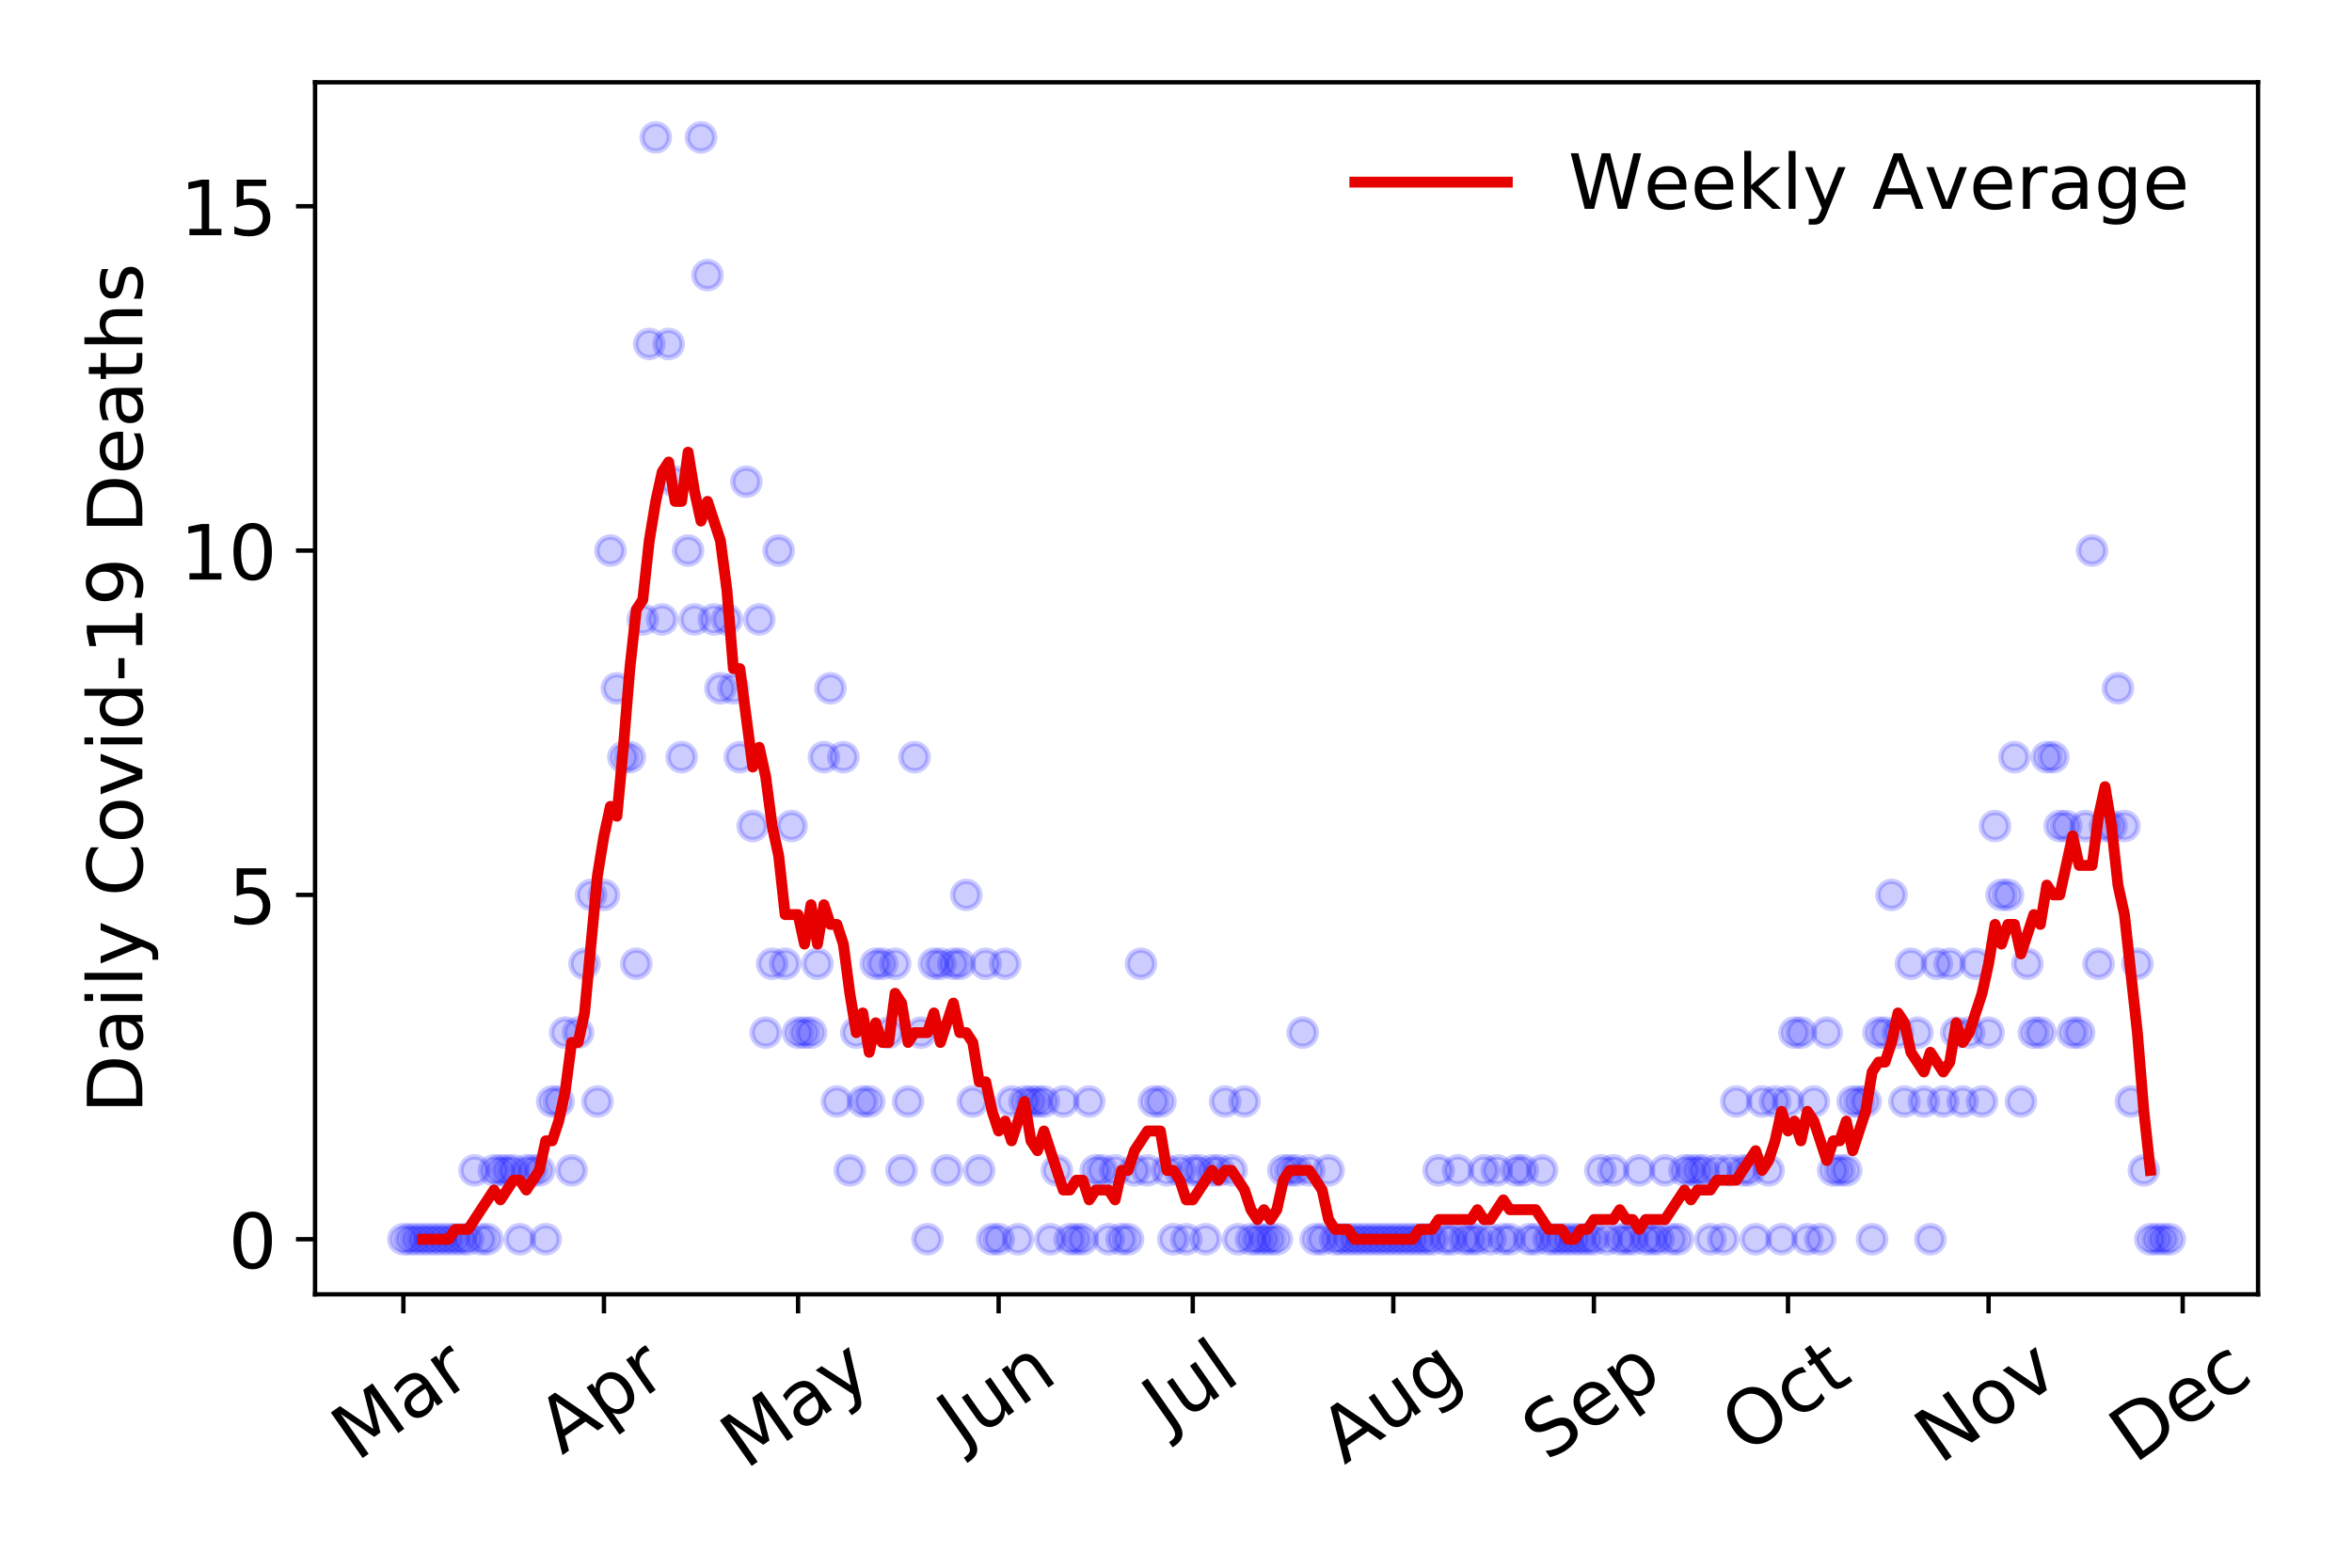 <?xml version="1.0" encoding="utf-8" standalone="no"?>
<!DOCTYPE svg PUBLIC "-//W3C//DTD SVG 1.1//EN"
  "http://www.w3.org/Graphics/SVG/1.1/DTD/svg11.dtd">
<!-- Created with matplotlib (https://matplotlib.org/) -->
<svg height="288pt" version="1.1" viewBox="0 0 432 288" width="432pt" xmlns="http://www.w3.org/2000/svg" xmlns:xlink="http://www.w3.org/1999/xlink">
 <defs>
  <style type="text/css">
*{stroke-linecap:butt;stroke-linejoin:round;}
  </style>
 </defs>
 <g id="figure_1">
  <g id="patch_1">
   <path d="M 0 288 
L 432 288 
L 432 0 
L 0 0 
z
" style="fill:#ffffff;"/>
  </g>
  <g id="axes_1">
   <g id="patch_2">
    <path d="M 57.87 237.778 
L 414.744 237.778 
L 414.744 15.12 
L 57.87 15.12 
z
" style="fill:#ffffff;"/>
   </g>
   <g id="matplotlib.axis_1">
    <g id="xtick_1">
     <g id="line2d_1">
      <defs>
       <path d="M 0 0 
L 0 3.5 
" id="m780a98d40f" style="stroke:#000000;stroke-width:0.8;"/>
      </defs>
      <g>
       <use style="stroke:#000000;stroke-width:0.8;" x="74.092" xlink:href="#m780a98d40f" y="237.778"/>
      </g>
     </g>
     <g id="text_1">
      <!-- Mar -->
      <defs>
       <path d="M 9.812 72.906 
L 24.516 72.906 
L 43.109 23.297 
L 61.812 72.906 
L 76.516 72.906 
L 76.516 0 
L 66.891 0 
L 66.891 64.016 
L 48.094 14.016 
L 38.188 14.016 
L 19.391 64.016 
L 19.391 0 
L 9.812 0 
z
" id="DejaVuSans-77"/>
       <path d="M 34.281 27.484 
Q 23.391 27.484 19.188 25 
Q 14.984 22.516 14.984 16.5 
Q 14.984 11.719 18.141 8.906 
Q 21.297 6.109 26.703 6.109 
Q 34.188 6.109 38.703 11.406 
Q 43.219 16.703 43.219 25.484 
L 43.219 27.484 
z
M 52.203 31.203 
L 52.203 0 
L 43.219 0 
L 43.219 8.297 
Q 40.141 3.328 35.547 0.953 
Q 30.953 -1.422 24.312 -1.422 
Q 15.922 -1.422 10.953 3.297 
Q 6 8.016 6 15.922 
Q 6 25.141 12.172 29.828 
Q 18.359 34.516 30.609 34.516 
L 43.219 34.516 
L 43.219 35.406 
Q 43.219 41.609 39.141 45 
Q 35.062 48.391 27.688 48.391 
Q 23 48.391 18.547 47.266 
Q 14.109 46.141 10.016 43.891 
L 10.016 52.203 
Q 14.938 54.109 19.578 55.047 
Q 24.219 56 28.609 56 
Q 40.484 56 46.344 49.844 
Q 52.203 43.703 52.203 31.203 
z
" id="DejaVuSans-97"/>
       <path d="M 41.109 46.297 
Q 39.594 47.172 37.812 47.578 
Q 36.031 48 33.891 48 
Q 26.266 48 22.188 43.047 
Q 18.109 38.094 18.109 28.812 
L 18.109 0 
L 9.078 0 
L 9.078 54.688 
L 18.109 54.688 
L 18.109 46.188 
Q 20.953 51.172 25.484 53.578 
Q 30.031 56 36.531 56 
Q 37.453 56 38.578 55.875 
Q 39.703 55.766 41.062 55.516 
z
" id="DejaVuSans-114"/>
      </defs>
      <g transform="translate(65.489 268.643)rotate(-35)scale(0.14 -0.14)">
       <use xlink:href="#DejaVuSans-77"/>
       <use x="86.279" xlink:href="#DejaVuSans-97"/>
       <use x="147.559" xlink:href="#DejaVuSans-114"/>
      </g>
     </g>
    </g>
    <g id="xtick_2">
     <g id="line2d_2">
      <g>
       <use style="stroke:#000000;stroke-width:0.8;" x="110.932" xlink:href="#m780a98d40f" y="237.778"/>
      </g>
     </g>
     <g id="text_2">
      <!-- Apr -->
      <defs>
       <path d="M 34.188 63.188 
L 20.797 26.906 
L 47.609 26.906 
z
M 28.609 72.906 
L 39.797 72.906 
L 67.578 0 
L 57.328 0 
L 50.688 18.703 
L 17.828 18.703 
L 11.188 0 
L 0.781 0 
z
" id="DejaVuSans-65"/>
       <path d="M 18.109 8.203 
L 18.109 -20.797 
L 9.078 -20.797 
L 9.078 54.688 
L 18.109 54.688 
L 18.109 46.391 
Q 20.953 51.266 25.266 53.625 
Q 29.594 56 35.594 56 
Q 45.562 56 51.781 48.094 
Q 58.016 40.188 58.016 27.297 
Q 58.016 14.406 51.781 6.484 
Q 45.562 -1.422 35.594 -1.422 
Q 29.594 -1.422 25.266 0.953 
Q 20.953 3.328 18.109 8.203 
z
M 48.688 27.297 
Q 48.688 37.203 44.609 42.844 
Q 40.531 48.484 33.406 48.484 
Q 26.266 48.484 22.188 42.844 
Q 18.109 37.203 18.109 27.297 
Q 18.109 17.391 22.188 11.75 
Q 26.266 6.109 33.406 6.109 
Q 40.531 6.109 44.609 11.75 
Q 48.688 17.391 48.688 27.297 
z
" id="DejaVuSans-112"/>
      </defs>
      <g transform="translate(103.227 267.384)rotate(-35)scale(0.14 -0.14)">
       <use xlink:href="#DejaVuSans-65"/>
       <use x="68.408" xlink:href="#DejaVuSans-112"/>
       <use x="131.885" xlink:href="#DejaVuSans-114"/>
      </g>
     </g>
    </g>
    <g id="xtick_3">
     <g id="line2d_3">
      <g>
       <use style="stroke:#000000;stroke-width:0.8;" x="146.583" xlink:href="#m780a98d40f" y="237.778"/>
      </g>
     </g>
     <g id="text_3">
      <!-- May -->
      <defs>
       <path d="M 32.172 -5.078 
Q 28.375 -14.844 24.75 -17.812 
Q 21.141 -20.797 15.094 -20.797 
L 7.906 -20.797 
L 7.906 -13.281 
L 13.188 -13.281 
Q 16.891 -13.281 18.938 -11.516 
Q 21 -9.766 23.484 -3.219 
L 25.094 0.875 
L 2.984 54.688 
L 12.5 54.688 
L 29.594 11.922 
L 46.688 54.688 
L 56.203 54.688 
z
" id="DejaVuSans-121"/>
      </defs>
      <g transform="translate(136.944 270.094)rotate(-35)scale(0.14 -0.14)">
       <use xlink:href="#DejaVuSans-77"/>
       <use x="86.279" xlink:href="#DejaVuSans-97"/>
       <use x="147.559" xlink:href="#DejaVuSans-121"/>
      </g>
     </g>
    </g>
    <g id="xtick_4">
     <g id="line2d_4">
      <g>
       <use style="stroke:#000000;stroke-width:0.8;" x="183.423" xlink:href="#m780a98d40f" y="237.778"/>
      </g>
     </g>
     <g id="text_4">
      <!-- Jun -->
      <defs>
       <path d="M 9.812 72.906 
L 19.672 72.906 
L 19.672 5.078 
Q 19.672 -8.109 14.672 -14.062 
Q 9.672 -20.016 -1.422 -20.016 
L -5.172 -20.016 
L -5.172 -11.719 
L -2.094 -11.719 
Q 4.438 -11.719 7.125 -8.047 
Q 9.812 -4.391 9.812 5.078 
z
" id="DejaVuSans-74"/>
       <path d="M 8.5 21.578 
L 8.5 54.688 
L 17.484 54.688 
L 17.484 21.922 
Q 17.484 14.156 20.5 10.266 
Q 23.531 6.391 29.594 6.391 
Q 36.859 6.391 41.078 11.031 
Q 45.312 15.672 45.312 23.688 
L 45.312 54.688 
L 54.297 54.688 
L 54.297 0 
L 45.312 0 
L 45.312 8.406 
Q 42.047 3.422 37.719 1 
Q 33.406 -1.422 27.688 -1.422 
Q 18.266 -1.422 13.375 4.438 
Q 8.5 10.297 8.5 21.578 
z
M 31.109 56 
z
" id="DejaVuSans-117"/>
       <path d="M 54.891 33.016 
L 54.891 0 
L 45.906 0 
L 45.906 32.719 
Q 45.906 40.484 42.875 44.328 
Q 39.844 48.188 33.797 48.188 
Q 26.516 48.188 22.312 43.547 
Q 18.109 38.922 18.109 30.906 
L 18.109 0 
L 9.078 0 
L 9.078 54.688 
L 18.109 54.688 
L 18.109 46.188 
Q 21.344 51.125 25.703 53.562 
Q 30.078 56 35.797 56 
Q 45.219 56 50.047 50.172 
Q 54.891 44.344 54.891 33.016 
z
" id="DejaVuSans-110"/>
      </defs>
      <g transform="translate(176.68 266.039)rotate(-35)scale(0.14 -0.14)">
       <use xlink:href="#DejaVuSans-74"/>
       <use x="29.492" xlink:href="#DejaVuSans-117"/>
       <use x="92.871" xlink:href="#DejaVuSans-110"/>
      </g>
     </g>
    </g>
    <g id="xtick_5">
     <g id="line2d_5">
      <g>
       <use style="stroke:#000000;stroke-width:0.8;" x="219.075" xlink:href="#m780a98d40f" y="237.778"/>
      </g>
     </g>
     <g id="text_5">
      <!-- Jul -->
      <defs>
       <path d="M 9.422 75.984 
L 18.406 75.984 
L 18.406 0 
L 9.422 0 
z
" id="DejaVuSans-108"/>
      </defs>
      <g transform="translate(214.372 263.181)rotate(-35)scale(0.14 -0.14)">
       <use xlink:href="#DejaVuSans-74"/>
       <use x="29.492" xlink:href="#DejaVuSans-117"/>
       <use x="92.871" xlink:href="#DejaVuSans-108"/>
      </g>
     </g>
    </g>
    <g id="xtick_6">
     <g id="line2d_6">
      <g>
       <use style="stroke:#000000;stroke-width:0.8;" x="255.915" xlink:href="#m780a98d40f" y="237.778"/>
      </g>
     </g>
     <g id="text_6">
      <!-- Aug -->
      <defs>
       <path d="M 45.406 27.984 
Q 45.406 37.75 41.375 43.109 
Q 37.359 48.484 30.078 48.484 
Q 22.859 48.484 18.828 43.109 
Q 14.797 37.75 14.797 27.984 
Q 14.797 18.266 18.828 12.891 
Q 22.859 7.516 30.078 7.516 
Q 37.359 7.516 41.375 12.891 
Q 45.406 18.266 45.406 27.984 
z
M 54.391 6.781 
Q 54.391 -7.172 48.188 -13.984 
Q 42 -20.797 29.203 -20.797 
Q 24.469 -20.797 20.266 -20.094 
Q 16.062 -19.391 12.109 -17.922 
L 12.109 -9.188 
Q 16.062 -11.328 19.922 -12.344 
Q 23.781 -13.375 27.781 -13.375 
Q 36.625 -13.375 41.016 -8.766 
Q 45.406 -4.156 45.406 5.172 
L 45.406 9.625 
Q 42.625 4.781 38.281 2.391 
Q 33.938 0 27.875 0 
Q 17.828 0 11.672 7.656 
Q 5.516 15.328 5.516 27.984 
Q 5.516 40.672 11.672 48.328 
Q 17.828 56 27.875 56 
Q 33.938 56 38.281 53.609 
Q 42.625 51.219 45.406 46.391 
L 45.406 54.688 
L 54.391 54.688 
z
" id="DejaVuSans-103"/>
      </defs>
      <g transform="translate(246.934 269.172)rotate(-35)scale(0.14 -0.14)">
       <use xlink:href="#DejaVuSans-65"/>
       <use x="68.408" xlink:href="#DejaVuSans-117"/>
       <use x="131.787" xlink:href="#DejaVuSans-103"/>
      </g>
     </g>
    </g>
    <g id="xtick_7">
     <g id="line2d_7">
      <g>
       <use style="stroke:#000000;stroke-width:0.8;" x="292.755" xlink:href="#m780a98d40f" y="237.778"/>
      </g>
     </g>
     <g id="text_7">
      <!-- Sep -->
      <defs>
       <path d="M 53.516 70.516 
L 53.516 60.891 
Q 47.906 63.578 42.922 64.891 
Q 37.938 66.219 33.297 66.219 
Q 25.25 66.219 20.875 63.094 
Q 16.5 59.969 16.5 54.203 
Q 16.5 49.359 19.406 46.891 
Q 22.312 44.438 30.422 42.922 
L 36.375 41.703 
Q 47.406 39.594 52.656 34.297 
Q 57.906 29 57.906 20.125 
Q 57.906 9.516 50.797 4.047 
Q 43.703 -1.422 29.984 -1.422 
Q 24.812 -1.422 18.969 -0.25 
Q 13.141 0.922 6.891 3.219 
L 6.891 13.375 
Q 12.891 10.016 18.656 8.297 
Q 24.422 6.594 29.984 6.594 
Q 38.422 6.594 43.016 9.906 
Q 47.609 13.234 47.609 19.391 
Q 47.609 24.75 44.312 27.781 
Q 41.016 30.812 33.5 32.328 
L 27.484 33.5 
Q 16.453 35.688 11.516 40.375 
Q 6.594 45.062 6.594 53.422 
Q 6.594 63.094 13.406 68.656 
Q 20.219 74.219 32.172 74.219 
Q 37.312 74.219 42.625 73.281 
Q 47.953 72.359 53.516 70.516 
z
" id="DejaVuSans-83"/>
       <path d="M 56.203 29.594 
L 56.203 25.203 
L 14.891 25.203 
Q 15.484 15.922 20.484 11.062 
Q 25.484 6.203 34.422 6.203 
Q 39.594 6.203 44.453 7.469 
Q 49.312 8.734 54.109 11.281 
L 54.109 2.781 
Q 49.266 0.734 44.188 -0.344 
Q 39.109 -1.422 33.891 -1.422 
Q 20.797 -1.422 13.156 6.188 
Q 5.516 13.812 5.516 26.812 
Q 5.516 40.234 12.766 48.109 
Q 20.016 56 32.328 56 
Q 43.359 56 49.781 48.891 
Q 56.203 41.797 56.203 29.594 
z
M 47.219 32.234 
Q 47.125 39.594 43.094 43.984 
Q 39.062 48.391 32.422 48.391 
Q 24.906 48.391 20.391 44.141 
Q 15.875 39.891 15.188 32.172 
z
" id="DejaVuSans-101"/>
      </defs>
      <g transform="translate(284.162 268.629)rotate(-35)scale(0.14 -0.14)">
       <use xlink:href="#DejaVuSans-83"/>
       <use x="63.477" xlink:href="#DejaVuSans-101"/>
       <use x="125" xlink:href="#DejaVuSans-112"/>
      </g>
     </g>
    </g>
    <g id="xtick_8">
     <g id="line2d_8">
      <g>
       <use style="stroke:#000000;stroke-width:0.8;" x="328.407" xlink:href="#m780a98d40f" y="237.778"/>
      </g>
     </g>
     <g id="text_8">
      <!-- Oct -->
      <defs>
       <path d="M 39.406 66.219 
Q 28.656 66.219 22.328 58.203 
Q 16.016 50.203 16.016 36.375 
Q 16.016 22.609 22.328 14.594 
Q 28.656 6.594 39.406 6.594 
Q 50.141 6.594 56.422 14.594 
Q 62.703 22.609 62.703 36.375 
Q 62.703 50.203 56.422 58.203 
Q 50.141 66.219 39.406 66.219 
z
M 39.406 74.219 
Q 54.734 74.219 63.906 63.938 
Q 73.094 53.656 73.094 36.375 
Q 73.094 19.141 63.906 8.859 
Q 54.734 -1.422 39.406 -1.422 
Q 24.031 -1.422 14.812 8.828 
Q 5.609 19.094 5.609 36.375 
Q 5.609 53.656 14.812 63.938 
Q 24.031 74.219 39.406 74.219 
z
" id="DejaVuSans-79"/>
       <path d="M 48.781 52.594 
L 48.781 44.188 
Q 44.969 46.297 41.141 47.344 
Q 37.312 48.391 33.406 48.391 
Q 24.656 48.391 19.812 42.844 
Q 14.984 37.312 14.984 27.297 
Q 14.984 17.281 19.812 11.734 
Q 24.656 6.203 33.406 6.203 
Q 37.312 6.203 41.141 7.25 
Q 44.969 8.297 48.781 10.406 
L 48.781 2.094 
Q 45.016 0.344 40.984 -0.531 
Q 36.969 -1.422 32.422 -1.422 
Q 20.062 -1.422 12.781 6.344 
Q 5.516 14.109 5.516 27.297 
Q 5.516 40.672 12.859 48.328 
Q 20.219 56 33.016 56 
Q 37.156 56 41.109 55.141 
Q 45.062 54.297 48.781 52.594 
z
" id="DejaVuSans-99"/>
       <path d="M 18.312 70.219 
L 18.312 54.688 
L 36.812 54.688 
L 36.812 47.703 
L 18.312 47.703 
L 18.312 18.016 
Q 18.312 11.328 20.141 9.422 
Q 21.969 7.516 27.594 7.516 
L 36.812 7.516 
L 36.812 0 
L 27.594 0 
Q 17.188 0 13.234 3.875 
Q 9.281 7.766 9.281 18.016 
L 9.281 47.703 
L 2.688 47.703 
L 2.688 54.688 
L 9.281 54.688 
L 9.281 70.219 
z
" id="DejaVuSans-116"/>
      </defs>
      <g transform="translate(320.708 267.377)rotate(-35)scale(0.14 -0.14)">
       <use xlink:href="#DejaVuSans-79"/>
       <use x="78.711" xlink:href="#DejaVuSans-99"/>
       <use x="133.691" xlink:href="#DejaVuSans-116"/>
      </g>
     </g>
    </g>
    <g id="xtick_9">
     <g id="line2d_9">
      <g>
       <use style="stroke:#000000;stroke-width:0.8;" x="365.247" xlink:href="#m780a98d40f" y="237.778"/>
      </g>
     </g>
     <g id="text_9">
      <!-- Nov -->
      <defs>
       <path d="M 9.812 72.906 
L 23.094 72.906 
L 55.422 11.922 
L 55.422 72.906 
L 64.984 72.906 
L 64.984 0 
L 51.703 0 
L 19.391 60.984 
L 19.391 0 
L 9.812 0 
z
" id="DejaVuSans-78"/>
       <path d="M 30.609 48.391 
Q 23.391 48.391 19.188 42.75 
Q 14.984 37.109 14.984 27.297 
Q 14.984 17.484 19.156 11.844 
Q 23.344 6.203 30.609 6.203 
Q 37.797 6.203 41.984 11.859 
Q 46.188 17.531 46.188 27.297 
Q 46.188 37.016 41.984 42.703 
Q 37.797 48.391 30.609 48.391 
z
M 30.609 56 
Q 42.328 56 49.016 48.375 
Q 55.719 40.766 55.719 27.297 
Q 55.719 13.875 49.016 6.219 
Q 42.328 -1.422 30.609 -1.422 
Q 18.844 -1.422 12.172 6.219 
Q 5.516 13.875 5.516 27.297 
Q 5.516 40.766 12.172 48.375 
Q 18.844 56 30.609 56 
z
" id="DejaVuSans-111"/>
       <path d="M 2.984 54.688 
L 12.5 54.688 
L 29.594 8.797 
L 46.688 54.688 
L 56.203 54.688 
L 35.688 0 
L 23.484 0 
z
" id="DejaVuSans-118"/>
      </defs>
      <g transform="translate(356.271 269.166)rotate(-35)scale(0.14 -0.14)">
       <use xlink:href="#DejaVuSans-78"/>
       <use x="74.805" xlink:href="#DejaVuSans-111"/>
       <use x="135.986" xlink:href="#DejaVuSans-118"/>
      </g>
     </g>
    </g>
    <g id="xtick_10">
     <g id="line2d_10">
      <g>
       <use style="stroke:#000000;stroke-width:0.8;" x="400.899" xlink:href="#m780a98d40f" y="237.778"/>
      </g>
     </g>
     <g id="text_10">
      <!-- Dec -->
      <defs>
       <path d="M 19.672 64.797 
L 19.672 8.109 
L 31.594 8.109 
Q 46.688 8.109 53.688 14.938 
Q 60.688 21.781 60.688 36.531 
Q 60.688 51.172 53.688 57.984 
Q 46.688 64.797 31.594 64.797 
z
M 9.812 72.906 
L 30.078 72.906 
Q 51.266 72.906 61.172 64.094 
Q 71.094 55.281 71.094 36.531 
Q 71.094 17.672 61.125 8.828 
Q 51.172 0 30.078 0 
L 9.812 0 
z
" id="DejaVuSans-68"/>
      </defs>
      <g transform="translate(392.018 269.032)rotate(-35)scale(0.14 -0.14)">
       <use xlink:href="#DejaVuSans-68"/>
       <use x="77.002" xlink:href="#DejaVuSans-101"/>
       <use x="138.525" xlink:href="#DejaVuSans-99"/>
      </g>
     </g>
    </g>
   </g>
   <g id="matplotlib.axis_2">
    <g id="ytick_1">
     <g id="line2d_11">
      <defs>
       <path d="M 0 0 
L -3.5 0 
" id="md654b1a978" style="stroke:#000000;stroke-width:0.8;"/>
      </defs>
      <g>
       <use style="stroke:#000000;stroke-width:0.8;" x="57.87" xlink:href="#md654b1a978" y="227.657"/>
      </g>
     </g>
     <g id="text_11">
      <!-- 0 -->
      <defs>
       <path d="M 31.781 66.406 
Q 24.172 66.406 20.328 58.906 
Q 16.5 51.422 16.5 36.375 
Q 16.5 21.391 20.328 13.891 
Q 24.172 6.391 31.781 6.391 
Q 39.453 6.391 43.281 13.891 
Q 47.125 21.391 47.125 36.375 
Q 47.125 51.422 43.281 58.906 
Q 39.453 66.406 31.781 66.406 
z
M 31.781 74.219 
Q 44.047 74.219 50.516 64.516 
Q 56.984 54.828 56.984 36.375 
Q 56.984 17.969 50.516 8.266 
Q 44.047 -1.422 31.781 -1.422 
Q 19.531 -1.422 13.062 8.266 
Q 6.594 17.969 6.594 36.375 
Q 6.594 54.828 13.062 64.516 
Q 19.531 74.219 31.781 74.219 
z
" id="DejaVuSans-48"/>
      </defs>
      <g transform="translate(41.962 232.976)scale(0.14 -0.14)">
       <use xlink:href="#DejaVuSans-48"/>
      </g>
     </g>
    </g>
    <g id="ytick_2">
     <g id="line2d_12">
      <g>
       <use style="stroke:#000000;stroke-width:0.8;" x="57.87" xlink:href="#md654b1a978" y="164.402"/>
      </g>
     </g>
     <g id="text_12">
      <!-- 5 -->
      <defs>
       <path d="M 10.797 72.906 
L 49.516 72.906 
L 49.516 64.594 
L 19.828 64.594 
L 19.828 46.734 
Q 21.969 47.469 24.109 47.828 
Q 26.266 48.188 28.422 48.188 
Q 40.625 48.188 47.75 41.5 
Q 54.891 34.812 54.891 23.391 
Q 54.891 11.625 47.562 5.094 
Q 40.234 -1.422 26.906 -1.422 
Q 22.312 -1.422 17.547 -0.641 
Q 12.797 0.141 7.719 1.703 
L 7.719 11.625 
Q 12.109 9.234 16.797 8.062 
Q 21.484 6.891 26.703 6.891 
Q 35.156 6.891 40.078 11.328 
Q 45.016 15.766 45.016 23.391 
Q 45.016 31 40.078 35.438 
Q 35.156 39.891 26.703 39.891 
Q 22.75 39.891 18.812 39.016 
Q 14.891 38.141 10.797 36.281 
z
" id="DejaVuSans-53"/>
      </defs>
      <g transform="translate(41.962 169.721)scale(0.14 -0.14)">
       <use xlink:href="#DejaVuSans-53"/>
      </g>
     </g>
    </g>
    <g id="ytick_3">
     <g id="line2d_13">
      <g>
       <use style="stroke:#000000;stroke-width:0.8;" x="57.87" xlink:href="#md654b1a978" y="101.147"/>
      </g>
     </g>
     <g id="text_13">
      <!-- 10 -->
      <defs>
       <path d="M 12.406 8.297 
L 28.516 8.297 
L 28.516 63.922 
L 10.984 60.406 
L 10.984 69.391 
L 28.422 72.906 
L 38.281 72.906 
L 38.281 8.297 
L 54.391 8.297 
L 54.391 0 
L 12.406 0 
z
" id="DejaVuSans-49"/>
      </defs>
      <g transform="translate(33.055 106.466)scale(0.14 -0.14)">
       <use xlink:href="#DejaVuSans-49"/>
       <use x="63.623" xlink:href="#DejaVuSans-48"/>
      </g>
     </g>
    </g>
    <g id="ytick_4">
     <g id="line2d_14">
      <g>
       <use style="stroke:#000000;stroke-width:0.8;" x="57.87" xlink:href="#md654b1a978" y="37.892"/>
      </g>
     </g>
     <g id="text_14">
      <!-- 15 -->
      <g transform="translate(33.055 43.211)scale(0.14 -0.14)">
       <use xlink:href="#DejaVuSans-49"/>
       <use x="63.623" xlink:href="#DejaVuSans-53"/>
      </g>
     </g>
    </g>
    <g id="text_15">
     <!-- Daily Covid-19 Deaths -->
     <defs>
      <path d="M 9.422 54.688 
L 18.406 54.688 
L 18.406 0 
L 9.422 0 
z
M 9.422 75.984 
L 18.406 75.984 
L 18.406 64.594 
L 9.422 64.594 
z
" id="DejaVuSans-105"/>
      <path id="DejaVuSans-32"/>
      <path d="M 64.406 67.281 
L 64.406 56.891 
Q 59.422 61.531 53.781 63.812 
Q 48.141 66.109 41.797 66.109 
Q 29.297 66.109 22.656 58.469 
Q 16.016 50.828 16.016 36.375 
Q 16.016 21.969 22.656 14.328 
Q 29.297 6.688 41.797 6.688 
Q 48.141 6.688 53.781 8.984 
Q 59.422 11.281 64.406 15.922 
L 64.406 5.609 
Q 59.234 2.094 53.438 0.328 
Q 47.656 -1.422 41.219 -1.422 
Q 24.656 -1.422 15.125 8.703 
Q 5.609 18.844 5.609 36.375 
Q 5.609 53.953 15.125 64.078 
Q 24.656 74.219 41.219 74.219 
Q 47.75 74.219 53.531 72.484 
Q 59.328 70.75 64.406 67.281 
z
" id="DejaVuSans-67"/>
      <path d="M 45.406 46.391 
L 45.406 75.984 
L 54.391 75.984 
L 54.391 0 
L 45.406 0 
L 45.406 8.203 
Q 42.578 3.328 38.25 0.953 
Q 33.938 -1.422 27.875 -1.422 
Q 17.969 -1.422 11.734 6.484 
Q 5.516 14.406 5.516 27.297 
Q 5.516 40.188 11.734 48.094 
Q 17.969 56 27.875 56 
Q 33.938 56 38.25 53.625 
Q 42.578 51.266 45.406 46.391 
z
M 14.797 27.297 
Q 14.797 17.391 18.875 11.75 
Q 22.953 6.109 30.078 6.109 
Q 37.203 6.109 41.297 11.75 
Q 45.406 17.391 45.406 27.297 
Q 45.406 37.203 41.297 42.844 
Q 37.203 48.484 30.078 48.484 
Q 22.953 48.484 18.875 42.844 
Q 14.797 37.203 14.797 27.297 
z
" id="DejaVuSans-100"/>
      <path d="M 4.891 31.391 
L 31.203 31.391 
L 31.203 23.391 
L 4.891 23.391 
z
" id="DejaVuSans-45"/>
      <path d="M 10.984 1.516 
L 10.984 10.5 
Q 14.703 8.734 18.5 7.812 
Q 22.312 6.891 25.984 6.891 
Q 35.75 6.891 40.891 13.453 
Q 46.047 20.016 46.781 33.406 
Q 43.953 29.203 39.594 26.953 
Q 35.25 24.703 29.984 24.703 
Q 19.047 24.703 12.672 31.312 
Q 6.297 37.938 6.297 49.422 
Q 6.297 60.641 12.938 67.422 
Q 19.578 74.219 30.609 74.219 
Q 43.266 74.219 49.922 64.516 
Q 56.594 54.828 56.594 36.375 
Q 56.594 19.141 48.406 8.859 
Q 40.234 -1.422 26.422 -1.422 
Q 22.703 -1.422 18.891 -0.688 
Q 15.094 0.047 10.984 1.516 
z
M 30.609 32.422 
Q 37.25 32.422 41.125 36.953 
Q 45.016 41.5 45.016 49.422 
Q 45.016 57.281 41.125 61.844 
Q 37.25 66.406 30.609 66.406 
Q 23.969 66.406 20.094 61.844 
Q 16.219 57.281 16.219 49.422 
Q 16.219 41.5 20.094 36.953 
Q 23.969 32.422 30.609 32.422 
z
" id="DejaVuSans-57"/>
      <path d="M 54.891 33.016 
L 54.891 0 
L 45.906 0 
L 45.906 32.719 
Q 45.906 40.484 42.875 44.328 
Q 39.844 48.188 33.797 48.188 
Q 26.516 48.188 22.312 43.547 
Q 18.109 38.922 18.109 30.906 
L 18.109 0 
L 9.078 0 
L 9.078 75.984 
L 18.109 75.984 
L 18.109 46.188 
Q 21.344 51.125 25.703 53.562 
Q 30.078 56 35.797 56 
Q 45.219 56 50.047 50.172 
Q 54.891 44.344 54.891 33.016 
z
" id="DejaVuSans-104"/>
      <path d="M 44.281 53.078 
L 44.281 44.578 
Q 40.484 46.531 36.375 47.5 
Q 32.281 48.484 27.875 48.484 
Q 21.188 48.484 17.844 46.438 
Q 14.5 44.391 14.5 40.281 
Q 14.5 37.156 16.891 35.375 
Q 19.281 33.594 26.516 31.984 
L 29.594 31.297 
Q 39.156 29.25 43.188 25.516 
Q 47.219 21.781 47.219 15.094 
Q 47.219 7.469 41.188 3.016 
Q 35.156 -1.422 24.609 -1.422 
Q 20.219 -1.422 15.453 -0.562 
Q 10.688 0.297 5.422 2 
L 5.422 11.281 
Q 10.406 8.688 15.234 7.391 
Q 20.062 6.109 24.812 6.109 
Q 31.156 6.109 34.562 8.281 
Q 37.984 10.453 37.984 14.406 
Q 37.984 18.062 35.516 20.016 
Q 33.062 21.969 24.703 23.781 
L 21.578 24.516 
Q 13.234 26.266 9.516 29.906 
Q 5.812 33.547 5.812 39.891 
Q 5.812 47.609 11.281 51.797 
Q 16.75 56 26.812 56 
Q 31.781 56 36.172 55.266 
Q 40.578 54.547 44.281 53.078 
z
" id="DejaVuSans-115"/>
     </defs>
     <g transform="translate(26.143 204.56)rotate(-90)scale(0.14 -0.14)">
      <use xlink:href="#DejaVuSans-68"/>
      <use x="77.002" xlink:href="#DejaVuSans-97"/>
      <use x="138.281" xlink:href="#DejaVuSans-105"/>
      <use x="166.064" xlink:href="#DejaVuSans-108"/>
      <use x="193.848" xlink:href="#DejaVuSans-121"/>
      <use x="253.027" xlink:href="#DejaVuSans-32"/>
      <use x="284.814" xlink:href="#DejaVuSans-67"/>
      <use x="354.639" xlink:href="#DejaVuSans-111"/>
      <use x="415.82" xlink:href="#DejaVuSans-118"/>
      <use x="475" xlink:href="#DejaVuSans-105"/>
      <use x="502.783" xlink:href="#DejaVuSans-100"/>
      <use x="566.26" xlink:href="#DejaVuSans-45"/>
      <use x="602.344" xlink:href="#DejaVuSans-49"/>
      <use x="665.967" xlink:href="#DejaVuSans-57"/>
      <use x="729.59" xlink:href="#DejaVuSans-32"/>
      <use x="761.377" xlink:href="#DejaVuSans-68"/>
      <use x="838.379" xlink:href="#DejaVuSans-101"/>
      <use x="899.902" xlink:href="#DejaVuSans-97"/>
      <use x="961.182" xlink:href="#DejaVuSans-116"/>
      <use x="1000.391" xlink:href="#DejaVuSans-104"/>
      <use x="1063.77" xlink:href="#DejaVuSans-115"/>
     </g>
    </g>
   </g>
   <g id="line2d_15">
    <defs>
     <path d="M 0 2.5 
C 0.663 2.5 1.299 2.237 1.768 1.768 
C 2.237 1.299 2.5 0.663 2.5 0 
C 2.5 -0.663 2.237 -1.299 1.768 -1.768 
C 1.299 -2.237 0.663 -2.5 0 -2.5 
C -0.663 -2.5 -1.299 -2.237 -1.768 -1.768 
C -2.237 -1.299 -2.5 -0.663 -2.5 0 
C -2.5 0.663 -2.237 1.299 -1.768 1.768 
C -1.299 2.237 -0.663 2.5 0 2.5 
z
" id="m2183561e75" style="stroke:#0000ff;stroke-opacity:0.2;"/>
    </defs>
    <g clip-path="url(#p7d5f7a17f7)">
     <use style="fill:#0000ff;fill-opacity:0.2;stroke:#0000ff;stroke-opacity:0.2;" x="74.092" xlink:href="#m2183561e75" y="227.657"/>
     <use style="fill:#0000ff;fill-opacity:0.2;stroke:#0000ff;stroke-opacity:0.2;" x="75.28" xlink:href="#m2183561e75" y="227.657"/>
     <use style="fill:#0000ff;fill-opacity:0.2;stroke:#0000ff;stroke-opacity:0.2;" x="76.468" xlink:href="#m2183561e75" y="227.657"/>
     <use style="fill:#0000ff;fill-opacity:0.2;stroke:#0000ff;stroke-opacity:0.2;" x="77.657" xlink:href="#m2183561e75" y="227.657"/>
     <use style="fill:#0000ff;fill-opacity:0.2;stroke:#0000ff;stroke-opacity:0.2;" x="78.845" xlink:href="#m2183561e75" y="227.657"/>
     <use style="fill:#0000ff;fill-opacity:0.2;stroke:#0000ff;stroke-opacity:0.2;" x="80.033" xlink:href="#m2183561e75" y="227.657"/>
     <use style="fill:#0000ff;fill-opacity:0.2;stroke:#0000ff;stroke-opacity:0.2;" x="81.222" xlink:href="#m2183561e75" y="227.657"/>
     <use style="fill:#0000ff;fill-opacity:0.2;stroke:#0000ff;stroke-opacity:0.2;" x="82.41" xlink:href="#m2183561e75" y="227.657"/>
     <use style="fill:#0000ff;fill-opacity:0.2;stroke:#0000ff;stroke-opacity:0.2;" x="83.599" xlink:href="#m2183561e75" y="227.657"/>
     <use style="fill:#0000ff;fill-opacity:0.2;stroke:#0000ff;stroke-opacity:0.2;" x="84.787" xlink:href="#m2183561e75" y="227.657"/>
     <use style="fill:#0000ff;fill-opacity:0.2;stroke:#0000ff;stroke-opacity:0.2;" x="85.975" xlink:href="#m2183561e75" y="227.657"/>
     <use style="fill:#0000ff;fill-opacity:0.2;stroke:#0000ff;stroke-opacity:0.2;" x="87.164" xlink:href="#m2183561e75" y="215.006"/>
     <use style="fill:#0000ff;fill-opacity:0.2;stroke:#0000ff;stroke-opacity:0.2;" x="88.352" xlink:href="#m2183561e75" y="227.657"/>
     <use style="fill:#0000ff;fill-opacity:0.2;stroke:#0000ff;stroke-opacity:0.2;" x="89.541" xlink:href="#m2183561e75" y="227.657"/>
     <use style="fill:#0000ff;fill-opacity:0.2;stroke:#0000ff;stroke-opacity:0.2;" x="90.729" xlink:href="#m2183561e75" y="215.006"/>
     <use style="fill:#0000ff;fill-opacity:0.2;stroke:#0000ff;stroke-opacity:0.2;" x="91.917" xlink:href="#m2183561e75" y="215.006"/>
     <use style="fill:#0000ff;fill-opacity:0.2;stroke:#0000ff;stroke-opacity:0.2;" x="93.106" xlink:href="#m2183561e75" y="215.006"/>
     <use style="fill:#0000ff;fill-opacity:0.2;stroke:#0000ff;stroke-opacity:0.2;" x="94.294" xlink:href="#m2183561e75" y="215.006"/>
     <use style="fill:#0000ff;fill-opacity:0.2;stroke:#0000ff;stroke-opacity:0.2;" x="95.483" xlink:href="#m2183561e75" y="227.657"/>
     <use style="fill:#0000ff;fill-opacity:0.2;stroke:#0000ff;stroke-opacity:0.2;" x="96.671" xlink:href="#m2183561e75" y="215.006"/>
     <use style="fill:#0000ff;fill-opacity:0.2;stroke:#0000ff;stroke-opacity:0.2;" x="97.859" xlink:href="#m2183561e75" y="215.006"/>
     <use style="fill:#0000ff;fill-opacity:0.2;stroke:#0000ff;stroke-opacity:0.2;" x="99.048" xlink:href="#m2183561e75" y="215.006"/>
     <use style="fill:#0000ff;fill-opacity:0.2;stroke:#0000ff;stroke-opacity:0.2;" x="100.236" xlink:href="#m2183561e75" y="227.657"/>
     <use style="fill:#0000ff;fill-opacity:0.2;stroke:#0000ff;stroke-opacity:0.2;" x="101.425" xlink:href="#m2183561e75" y="202.355"/>
     <use style="fill:#0000ff;fill-opacity:0.2;stroke:#0000ff;stroke-opacity:0.2;" x="102.613" xlink:href="#m2183561e75" y="202.355"/>
     <use style="fill:#0000ff;fill-opacity:0.2;stroke:#0000ff;stroke-opacity:0.2;" x="103.801" xlink:href="#m2183561e75" y="189.704"/>
     <use style="fill:#0000ff;fill-opacity:0.2;stroke:#0000ff;stroke-opacity:0.2;" x="104.99" xlink:href="#m2183561e75" y="215.006"/>
     <use style="fill:#0000ff;fill-opacity:0.2;stroke:#0000ff;stroke-opacity:0.2;" x="106.178" xlink:href="#m2183561e75" y="189.704"/>
     <use style="fill:#0000ff;fill-opacity:0.2;stroke:#0000ff;stroke-opacity:0.2;" x="107.366" xlink:href="#m2183561e75" y="177.053"/>
     <use style="fill:#0000ff;fill-opacity:0.2;stroke:#0000ff;stroke-opacity:0.2;" x="108.555" xlink:href="#m2183561e75" y="164.402"/>
     <use style="fill:#0000ff;fill-opacity:0.2;stroke:#0000ff;stroke-opacity:0.2;" x="109.743" xlink:href="#m2183561e75" y="202.355"/>
     <use style="fill:#0000ff;fill-opacity:0.2;stroke:#0000ff;stroke-opacity:0.2;" x="110.932" xlink:href="#m2183561e75" y="164.402"/>
     <use style="fill:#0000ff;fill-opacity:0.2;stroke:#0000ff;stroke-opacity:0.2;" x="112.12" xlink:href="#m2183561e75" y="101.147"/>
     <use style="fill:#0000ff;fill-opacity:0.2;stroke:#0000ff;stroke-opacity:0.2;" x="113.308" xlink:href="#m2183561e75" y="126.449"/>
     <use style="fill:#0000ff;fill-opacity:0.2;stroke:#0000ff;stroke-opacity:0.2;" x="114.497" xlink:href="#m2183561e75" y="139.1"/>
     <use style="fill:#0000ff;fill-opacity:0.2;stroke:#0000ff;stroke-opacity:0.2;" x="115.685" xlink:href="#m2183561e75" y="139.1"/>
     <use style="fill:#0000ff;fill-opacity:0.2;stroke:#0000ff;stroke-opacity:0.2;" x="116.874" xlink:href="#m2183561e75" y="177.053"/>
     <use style="fill:#0000ff;fill-opacity:0.2;stroke:#0000ff;stroke-opacity:0.2;" x="118.062" xlink:href="#m2183561e75" y="113.798"/>
     <use style="fill:#0000ff;fill-opacity:0.2;stroke:#0000ff;stroke-opacity:0.2;" x="119.25" xlink:href="#m2183561e75" y="63.194"/>
     <use style="fill:#0000ff;fill-opacity:0.2;stroke:#0000ff;stroke-opacity:0.2;" x="120.439" xlink:href="#m2183561e75" y="25.241"/>
     <use style="fill:#0000ff;fill-opacity:0.2;stroke:#0000ff;stroke-opacity:0.2;" x="121.627" xlink:href="#m2183561e75" y="113.798"/>
     <use style="fill:#0000ff;fill-opacity:0.2;stroke:#0000ff;stroke-opacity:0.2;" x="122.816" xlink:href="#m2183561e75" y="63.194"/>
     <use style="fill:#0000ff;fill-opacity:0.2;stroke:#0000ff;stroke-opacity:0.2;" x="124.004" xlink:href="#m2183561e75" y="88.496"/>
     <use style="fill:#0000ff;fill-opacity:0.2;stroke:#0000ff;stroke-opacity:0.2;" x="125.192" xlink:href="#m2183561e75" y="139.1"/>
     <use style="fill:#0000ff;fill-opacity:0.2;stroke:#0000ff;stroke-opacity:0.2;" x="126.381" xlink:href="#m2183561e75" y="101.147"/>
     <use style="fill:#0000ff;fill-opacity:0.2;stroke:#0000ff;stroke-opacity:0.2;" x="127.569" xlink:href="#m2183561e75" y="113.798"/>
     <use style="fill:#0000ff;fill-opacity:0.2;stroke:#0000ff;stroke-opacity:0.2;" x="128.757" xlink:href="#m2183561e75" y="25.241"/>
     <use style="fill:#0000ff;fill-opacity:0.2;stroke:#0000ff;stroke-opacity:0.2;" x="129.946" xlink:href="#m2183561e75" y="50.543"/>
     <use style="fill:#0000ff;fill-opacity:0.2;stroke:#0000ff;stroke-opacity:0.2;" x="131.134" xlink:href="#m2183561e75" y="113.798"/>
     <use style="fill:#0000ff;fill-opacity:0.2;stroke:#0000ff;stroke-opacity:0.2;" x="132.323" xlink:href="#m2183561e75" y="126.449"/>
     <use style="fill:#0000ff;fill-opacity:0.2;stroke:#0000ff;stroke-opacity:0.2;" x="133.511" xlink:href="#m2183561e75" y="113.798"/>
     <use style="fill:#0000ff;fill-opacity:0.2;stroke:#0000ff;stroke-opacity:0.2;" x="134.699" xlink:href="#m2183561e75" y="126.449"/>
     <use style="fill:#0000ff;fill-opacity:0.2;stroke:#0000ff;stroke-opacity:0.2;" x="135.888" xlink:href="#m2183561e75" y="139.1"/>
     <use style="fill:#0000ff;fill-opacity:0.2;stroke:#0000ff;stroke-opacity:0.2;" x="137.076" xlink:href="#m2183561e75" y="88.496"/>
     <use style="fill:#0000ff;fill-opacity:0.2;stroke:#0000ff;stroke-opacity:0.2;" x="138.265" xlink:href="#m2183561e75" y="151.751"/>
     <use style="fill:#0000ff;fill-opacity:0.2;stroke:#0000ff;stroke-opacity:0.2;" x="139.453" xlink:href="#m2183561e75" y="113.798"/>
     <use style="fill:#0000ff;fill-opacity:0.2;stroke:#0000ff;stroke-opacity:0.2;" x="140.641" xlink:href="#m2183561e75" y="189.704"/>
     <use style="fill:#0000ff;fill-opacity:0.2;stroke:#0000ff;stroke-opacity:0.2;" x="141.83" xlink:href="#m2183561e75" y="177.053"/>
     <use style="fill:#0000ff;fill-opacity:0.2;stroke:#0000ff;stroke-opacity:0.2;" x="143.018" xlink:href="#m2183561e75" y="101.147"/>
     <use style="fill:#0000ff;fill-opacity:0.2;stroke:#0000ff;stroke-opacity:0.2;" x="144.207" xlink:href="#m2183561e75" y="177.053"/>
     <use style="fill:#0000ff;fill-opacity:0.2;stroke:#0000ff;stroke-opacity:0.2;" x="145.395" xlink:href="#m2183561e75" y="151.751"/>
     <use style="fill:#0000ff;fill-opacity:0.2;stroke:#0000ff;stroke-opacity:0.2;" x="146.583" xlink:href="#m2183561e75" y="189.704"/>
     <use style="fill:#0000ff;fill-opacity:0.2;stroke:#0000ff;stroke-opacity:0.2;" x="147.772" xlink:href="#m2183561e75" y="189.704"/>
     <use style="fill:#0000ff;fill-opacity:0.2;stroke:#0000ff;stroke-opacity:0.2;" x="148.96" xlink:href="#m2183561e75" y="189.704"/>
     <use style="fill:#0000ff;fill-opacity:0.2;stroke:#0000ff;stroke-opacity:0.2;" x="150.149" xlink:href="#m2183561e75" y="177.053"/>
     <use style="fill:#0000ff;fill-opacity:0.2;stroke:#0000ff;stroke-opacity:0.2;" x="151.337" xlink:href="#m2183561e75" y="139.1"/>
     <use style="fill:#0000ff;fill-opacity:0.2;stroke:#0000ff;stroke-opacity:0.2;" x="152.525" xlink:href="#m2183561e75" y="126.449"/>
     <use style="fill:#0000ff;fill-opacity:0.2;stroke:#0000ff;stroke-opacity:0.2;" x="153.714" xlink:href="#m2183561e75" y="202.355"/>
     <use style="fill:#0000ff;fill-opacity:0.2;stroke:#0000ff;stroke-opacity:0.2;" x="154.902" xlink:href="#m2183561e75" y="139.1"/>
     <use style="fill:#0000ff;fill-opacity:0.2;stroke:#0000ff;stroke-opacity:0.2;" x="156.09" xlink:href="#m2183561e75" y="215.006"/>
     <use style="fill:#0000ff;fill-opacity:0.2;stroke:#0000ff;stroke-opacity:0.2;" x="157.279" xlink:href="#m2183561e75" y="189.704"/>
     <use style="fill:#0000ff;fill-opacity:0.2;stroke:#0000ff;stroke-opacity:0.2;" x="158.467" xlink:href="#m2183561e75" y="202.355"/>
     <use style="fill:#0000ff;fill-opacity:0.2;stroke:#0000ff;stroke-opacity:0.2;" x="159.656" xlink:href="#m2183561e75" y="202.355"/>
     <use style="fill:#0000ff;fill-opacity:0.2;stroke:#0000ff;stroke-opacity:0.2;" x="160.844" xlink:href="#m2183561e75" y="177.053"/>
     <use style="fill:#0000ff;fill-opacity:0.2;stroke:#0000ff;stroke-opacity:0.2;" x="162.032" xlink:href="#m2183561e75" y="177.053"/>
     <use style="fill:#0000ff;fill-opacity:0.2;stroke:#0000ff;stroke-opacity:0.2;" x="163.221" xlink:href="#m2183561e75" y="189.704"/>
     <use style="fill:#0000ff;fill-opacity:0.2;stroke:#0000ff;stroke-opacity:0.2;" x="164.409" xlink:href="#m2183561e75" y="177.053"/>
     <use style="fill:#0000ff;fill-opacity:0.2;stroke:#0000ff;stroke-opacity:0.2;" x="165.598" xlink:href="#m2183561e75" y="215.006"/>
     <use style="fill:#0000ff;fill-opacity:0.2;stroke:#0000ff;stroke-opacity:0.2;" x="166.786" xlink:href="#m2183561e75" y="202.355"/>
     <use style="fill:#0000ff;fill-opacity:0.2;stroke:#0000ff;stroke-opacity:0.2;" x="167.974" xlink:href="#m2183561e75" y="139.1"/>
     <use style="fill:#0000ff;fill-opacity:0.2;stroke:#0000ff;stroke-opacity:0.2;" x="169.163" xlink:href="#m2183561e75" y="189.704"/>
     <use style="fill:#0000ff;fill-opacity:0.2;stroke:#0000ff;stroke-opacity:0.2;" x="170.351" xlink:href="#m2183561e75" y="227.657"/>
     <use style="fill:#0000ff;fill-opacity:0.2;stroke:#0000ff;stroke-opacity:0.2;" x="171.54" xlink:href="#m2183561e75" y="177.053"/>
     <use style="fill:#0000ff;fill-opacity:0.2;stroke:#0000ff;stroke-opacity:0.2;" x="172.728" xlink:href="#m2183561e75" y="177.053"/>
     <use style="fill:#0000ff;fill-opacity:0.2;stroke:#0000ff;stroke-opacity:0.2;" x="173.916" xlink:href="#m2183561e75" y="215.006"/>
     <use style="fill:#0000ff;fill-opacity:0.2;stroke:#0000ff;stroke-opacity:0.2;" x="175.105" xlink:href="#m2183561e75" y="177.053"/>
     <use style="fill:#0000ff;fill-opacity:0.2;stroke:#0000ff;stroke-opacity:0.2;" x="176.293" xlink:href="#m2183561e75" y="177.053"/>
     <use style="fill:#0000ff;fill-opacity:0.2;stroke:#0000ff;stroke-opacity:0.2;" x="177.481" xlink:href="#m2183561e75" y="164.402"/>
     <use style="fill:#0000ff;fill-opacity:0.2;stroke:#0000ff;stroke-opacity:0.2;" x="178.67" xlink:href="#m2183561e75" y="202.355"/>
     <use style="fill:#0000ff;fill-opacity:0.2;stroke:#0000ff;stroke-opacity:0.2;" x="179.858" xlink:href="#m2183561e75" y="215.006"/>
     <use style="fill:#0000ff;fill-opacity:0.2;stroke:#0000ff;stroke-opacity:0.2;" x="181.047" xlink:href="#m2183561e75" y="177.053"/>
     <use style="fill:#0000ff;fill-opacity:0.2;stroke:#0000ff;stroke-opacity:0.2;" x="182.235" xlink:href="#m2183561e75" y="227.657"/>
     <use style="fill:#0000ff;fill-opacity:0.2;stroke:#0000ff;stroke-opacity:0.2;" x="183.423" xlink:href="#m2183561e75" y="227.657"/>
     <use style="fill:#0000ff;fill-opacity:0.2;stroke:#0000ff;stroke-opacity:0.2;" x="184.612" xlink:href="#m2183561e75" y="177.053"/>
     <use style="fill:#0000ff;fill-opacity:0.2;stroke:#0000ff;stroke-opacity:0.2;" x="185.8" xlink:href="#m2183561e75" y="202.355"/>
     <use style="fill:#0000ff;fill-opacity:0.2;stroke:#0000ff;stroke-opacity:0.2;" x="186.989" xlink:href="#m2183561e75" y="227.657"/>
     <use style="fill:#0000ff;fill-opacity:0.2;stroke:#0000ff;stroke-opacity:0.2;" x="188.177" xlink:href="#m2183561e75" y="202.355"/>
     <use style="fill:#0000ff;fill-opacity:0.2;stroke:#0000ff;stroke-opacity:0.2;" x="189.365" xlink:href="#m2183561e75" y="202.355"/>
     <use style="fill:#0000ff;fill-opacity:0.2;stroke:#0000ff;stroke-opacity:0.2;" x="190.554" xlink:href="#m2183561e75" y="202.355"/>
     <use style="fill:#0000ff;fill-opacity:0.2;stroke:#0000ff;stroke-opacity:0.2;" x="191.742" xlink:href="#m2183561e75" y="202.355"/>
     <use style="fill:#0000ff;fill-opacity:0.2;stroke:#0000ff;stroke-opacity:0.2;" x="192.931" xlink:href="#m2183561e75" y="227.657"/>
     <use style="fill:#0000ff;fill-opacity:0.2;stroke:#0000ff;stroke-opacity:0.2;" x="194.119" xlink:href="#m2183561e75" y="215.006"/>
     <use style="fill:#0000ff;fill-opacity:0.2;stroke:#0000ff;stroke-opacity:0.2;" x="195.307" xlink:href="#m2183561e75" y="202.355"/>
     <use style="fill:#0000ff;fill-opacity:0.2;stroke:#0000ff;stroke-opacity:0.2;" x="196.496" xlink:href="#m2183561e75" y="227.657"/>
     <use style="fill:#0000ff;fill-opacity:0.2;stroke:#0000ff;stroke-opacity:0.2;" x="197.684" xlink:href="#m2183561e75" y="227.657"/>
     <use style="fill:#0000ff;fill-opacity:0.2;stroke:#0000ff;stroke-opacity:0.2;" x="198.873" xlink:href="#m2183561e75" y="227.657"/>
     <use style="fill:#0000ff;fill-opacity:0.2;stroke:#0000ff;stroke-opacity:0.2;" x="200.061" xlink:href="#m2183561e75" y="202.355"/>
     <use style="fill:#0000ff;fill-opacity:0.2;stroke:#0000ff;stroke-opacity:0.2;" x="201.249" xlink:href="#m2183561e75" y="215.006"/>
     <use style="fill:#0000ff;fill-opacity:0.2;stroke:#0000ff;stroke-opacity:0.2;" x="202.438" xlink:href="#m2183561e75" y="215.006"/>
     <use style="fill:#0000ff;fill-opacity:0.2;stroke:#0000ff;stroke-opacity:0.2;" x="203.626" xlink:href="#m2183561e75" y="227.657"/>
     <use style="fill:#0000ff;fill-opacity:0.2;stroke:#0000ff;stroke-opacity:0.2;" x="204.814" xlink:href="#m2183561e75" y="215.006"/>
     <use style="fill:#0000ff;fill-opacity:0.2;stroke:#0000ff;stroke-opacity:0.2;" x="206.003" xlink:href="#m2183561e75" y="227.657"/>
     <use style="fill:#0000ff;fill-opacity:0.2;stroke:#0000ff;stroke-opacity:0.2;" x="207.191" xlink:href="#m2183561e75" y="227.657"/>
     <use style="fill:#0000ff;fill-opacity:0.2;stroke:#0000ff;stroke-opacity:0.2;" x="208.38" xlink:href="#m2183561e75" y="215.006"/>
     <use style="fill:#0000ff;fill-opacity:0.2;stroke:#0000ff;stroke-opacity:0.2;" x="209.568" xlink:href="#m2183561e75" y="177.053"/>
     <use style="fill:#0000ff;fill-opacity:0.2;stroke:#0000ff;stroke-opacity:0.2;" x="210.756" xlink:href="#m2183561e75" y="215.006"/>
     <use style="fill:#0000ff;fill-opacity:0.2;stroke:#0000ff;stroke-opacity:0.2;" x="211.945" xlink:href="#m2183561e75" y="202.355"/>
     <use style="fill:#0000ff;fill-opacity:0.2;stroke:#0000ff;stroke-opacity:0.2;" x="213.133" xlink:href="#m2183561e75" y="202.355"/>
     <use style="fill:#0000ff;fill-opacity:0.2;stroke:#0000ff;stroke-opacity:0.2;" x="214.322" xlink:href="#m2183561e75" y="215.006"/>
     <use style="fill:#0000ff;fill-opacity:0.2;stroke:#0000ff;stroke-opacity:0.2;" x="215.51" xlink:href="#m2183561e75" y="227.657"/>
     <use style="fill:#0000ff;fill-opacity:0.2;stroke:#0000ff;stroke-opacity:0.2;" x="216.698" xlink:href="#m2183561e75" y="215.006"/>
     <use style="fill:#0000ff;fill-opacity:0.2;stroke:#0000ff;stroke-opacity:0.2;" x="217.887" xlink:href="#m2183561e75" y="227.657"/>
     <use style="fill:#0000ff;fill-opacity:0.2;stroke:#0000ff;stroke-opacity:0.2;" x="219.075" xlink:href="#m2183561e75" y="215.006"/>
     <use style="fill:#0000ff;fill-opacity:0.2;stroke:#0000ff;stroke-opacity:0.2;" x="220.264" xlink:href="#m2183561e75" y="215.006"/>
     <use style="fill:#0000ff;fill-opacity:0.2;stroke:#0000ff;stroke-opacity:0.2;" x="221.452" xlink:href="#m2183561e75" y="227.657"/>
     <use style="fill:#0000ff;fill-opacity:0.2;stroke:#0000ff;stroke-opacity:0.2;" x="222.64" xlink:href="#m2183561e75" y="215.006"/>
     <use style="fill:#0000ff;fill-opacity:0.2;stroke:#0000ff;stroke-opacity:0.2;" x="223.829" xlink:href="#m2183561e75" y="215.006"/>
     <use style="fill:#0000ff;fill-opacity:0.2;stroke:#0000ff;stroke-opacity:0.2;" x="225.017" xlink:href="#m2183561e75" y="202.355"/>
     <use style="fill:#0000ff;fill-opacity:0.2;stroke:#0000ff;stroke-opacity:0.2;" x="226.205" xlink:href="#m2183561e75" y="215.006"/>
     <use style="fill:#0000ff;fill-opacity:0.2;stroke:#0000ff;stroke-opacity:0.2;" x="227.394" xlink:href="#m2183561e75" y="227.657"/>
     <use style="fill:#0000ff;fill-opacity:0.2;stroke:#0000ff;stroke-opacity:0.2;" x="228.582" xlink:href="#m2183561e75" y="202.355"/>
     <use style="fill:#0000ff;fill-opacity:0.2;stroke:#0000ff;stroke-opacity:0.2;" x="229.771" xlink:href="#m2183561e75" y="227.657"/>
     <use style="fill:#0000ff;fill-opacity:0.2;stroke:#0000ff;stroke-opacity:0.2;" x="230.959" xlink:href="#m2183561e75" y="227.657"/>
     <use style="fill:#0000ff;fill-opacity:0.2;stroke:#0000ff;stroke-opacity:0.2;" x="232.147" xlink:href="#m2183561e75" y="227.657"/>
     <use style="fill:#0000ff;fill-opacity:0.2;stroke:#0000ff;stroke-opacity:0.2;" x="233.336" xlink:href="#m2183561e75" y="227.657"/>
     <use style="fill:#0000ff;fill-opacity:0.2;stroke:#0000ff;stroke-opacity:0.2;" x="234.524" xlink:href="#m2183561e75" y="227.657"/>
     <use style="fill:#0000ff;fill-opacity:0.2;stroke:#0000ff;stroke-opacity:0.2;" x="235.713" xlink:href="#m2183561e75" y="215.006"/>
     <use style="fill:#0000ff;fill-opacity:0.2;stroke:#0000ff;stroke-opacity:0.2;" x="236.901" xlink:href="#m2183561e75" y="215.006"/>
     <use style="fill:#0000ff;fill-opacity:0.2;stroke:#0000ff;stroke-opacity:0.2;" x="238.089" xlink:href="#m2183561e75" y="215.006"/>
     <use style="fill:#0000ff;fill-opacity:0.2;stroke:#0000ff;stroke-opacity:0.2;" x="239.278" xlink:href="#m2183561e75" y="189.704"/>
     <use style="fill:#0000ff;fill-opacity:0.2;stroke:#0000ff;stroke-opacity:0.2;" x="240.466" xlink:href="#m2183561e75" y="215.006"/>
     <use style="fill:#0000ff;fill-opacity:0.2;stroke:#0000ff;stroke-opacity:0.2;" x="241.655" xlink:href="#m2183561e75" y="227.657"/>
     <use style="fill:#0000ff;fill-opacity:0.2;stroke:#0000ff;stroke-opacity:0.2;" x="242.843" xlink:href="#m2183561e75" y="227.657"/>
     <use style="fill:#0000ff;fill-opacity:0.2;stroke:#0000ff;stroke-opacity:0.2;" x="244.031" xlink:href="#m2183561e75" y="215.006"/>
     <use style="fill:#0000ff;fill-opacity:0.2;stroke:#0000ff;stroke-opacity:0.2;" x="245.22" xlink:href="#m2183561e75" y="227.657"/>
     <use style="fill:#0000ff;fill-opacity:0.2;stroke:#0000ff;stroke-opacity:0.2;" x="246.408" xlink:href="#m2183561e75" y="227.657"/>
     <use style="fill:#0000ff;fill-opacity:0.2;stroke:#0000ff;stroke-opacity:0.2;" x="247.597" xlink:href="#m2183561e75" y="227.657"/>
     <use style="fill:#0000ff;fill-opacity:0.2;stroke:#0000ff;stroke-opacity:0.2;" x="248.785" xlink:href="#m2183561e75" y="227.657"/>
     <use style="fill:#0000ff;fill-opacity:0.2;stroke:#0000ff;stroke-opacity:0.2;" x="249.973" xlink:href="#m2183561e75" y="227.657"/>
     <use style="fill:#0000ff;fill-opacity:0.2;stroke:#0000ff;stroke-opacity:0.2;" x="251.162" xlink:href="#m2183561e75" y="227.657"/>
     <use style="fill:#0000ff;fill-opacity:0.2;stroke:#0000ff;stroke-opacity:0.2;" x="252.35" xlink:href="#m2183561e75" y="227.657"/>
     <use style="fill:#0000ff;fill-opacity:0.2;stroke:#0000ff;stroke-opacity:0.2;" x="253.538" xlink:href="#m2183561e75" y="227.657"/>
     <use style="fill:#0000ff;fill-opacity:0.2;stroke:#0000ff;stroke-opacity:0.2;" x="254.727" xlink:href="#m2183561e75" y="227.657"/>
     <use style="fill:#0000ff;fill-opacity:0.2;stroke:#0000ff;stroke-opacity:0.2;" x="255.915" xlink:href="#m2183561e75" y="227.657"/>
     <use style="fill:#0000ff;fill-opacity:0.2;stroke:#0000ff;stroke-opacity:0.2;" x="257.104" xlink:href="#m2183561e75" y="227.657"/>
     <use style="fill:#0000ff;fill-opacity:0.2;stroke:#0000ff;stroke-opacity:0.2;" x="258.292" xlink:href="#m2183561e75" y="227.657"/>
     <use style="fill:#0000ff;fill-opacity:0.2;stroke:#0000ff;stroke-opacity:0.2;" x="259.48" xlink:href="#m2183561e75" y="227.657"/>
     <use style="fill:#0000ff;fill-opacity:0.2;stroke:#0000ff;stroke-opacity:0.2;" x="260.669" xlink:href="#m2183561e75" y="227.657"/>
     <use style="fill:#0000ff;fill-opacity:0.2;stroke:#0000ff;stroke-opacity:0.2;" x="261.857" xlink:href="#m2183561e75" y="227.657"/>
     <use style="fill:#0000ff;fill-opacity:0.2;stroke:#0000ff;stroke-opacity:0.2;" x="263.046" xlink:href="#m2183561e75" y="227.657"/>
     <use style="fill:#0000ff;fill-opacity:0.2;stroke:#0000ff;stroke-opacity:0.2;" x="264.234" xlink:href="#m2183561e75" y="215.006"/>
     <use style="fill:#0000ff;fill-opacity:0.2;stroke:#0000ff;stroke-opacity:0.2;" x="265.422" xlink:href="#m2183561e75" y="227.657"/>
     <use style="fill:#0000ff;fill-opacity:0.2;stroke:#0000ff;stroke-opacity:0.2;" x="266.611" xlink:href="#m2183561e75" y="227.657"/>
     <use style="fill:#0000ff;fill-opacity:0.2;stroke:#0000ff;stroke-opacity:0.2;" x="267.799" xlink:href="#m2183561e75" y="215.006"/>
     <use style="fill:#0000ff;fill-opacity:0.2;stroke:#0000ff;stroke-opacity:0.2;" x="268.988" xlink:href="#m2183561e75" y="227.657"/>
     <use style="fill:#0000ff;fill-opacity:0.2;stroke:#0000ff;stroke-opacity:0.2;" x="270.176" xlink:href="#m2183561e75" y="227.657"/>
     <use style="fill:#0000ff;fill-opacity:0.2;stroke:#0000ff;stroke-opacity:0.2;" x="271.364" xlink:href="#m2183561e75" y="227.657"/>
     <use style="fill:#0000ff;fill-opacity:0.2;stroke:#0000ff;stroke-opacity:0.2;" x="272.553" xlink:href="#m2183561e75" y="215.006"/>
     <use style="fill:#0000ff;fill-opacity:0.2;stroke:#0000ff;stroke-opacity:0.2;" x="273.741" xlink:href="#m2183561e75" y="227.657"/>
     <use style="fill:#0000ff;fill-opacity:0.2;stroke:#0000ff;stroke-opacity:0.2;" x="274.93" xlink:href="#m2183561e75" y="215.006"/>
     <use style="fill:#0000ff;fill-opacity:0.2;stroke:#0000ff;stroke-opacity:0.2;" x="276.118" xlink:href="#m2183561e75" y="227.657"/>
     <use style="fill:#0000ff;fill-opacity:0.2;stroke:#0000ff;stroke-opacity:0.2;" x="277.306" xlink:href="#m2183561e75" y="227.657"/>
     <use style="fill:#0000ff;fill-opacity:0.2;stroke:#0000ff;stroke-opacity:0.2;" x="278.495" xlink:href="#m2183561e75" y="215.006"/>
     <use style="fill:#0000ff;fill-opacity:0.2;stroke:#0000ff;stroke-opacity:0.2;" x="279.683" xlink:href="#m2183561e75" y="215.006"/>
     <use style="fill:#0000ff;fill-opacity:0.2;stroke:#0000ff;stroke-opacity:0.2;" x="280.871" xlink:href="#m2183561e75" y="227.657"/>
     <use style="fill:#0000ff;fill-opacity:0.2;stroke:#0000ff;stroke-opacity:0.2;" x="282.06" xlink:href="#m2183561e75" y="227.657"/>
     <use style="fill:#0000ff;fill-opacity:0.2;stroke:#0000ff;stroke-opacity:0.2;" x="283.248" xlink:href="#m2183561e75" y="215.006"/>
     <use style="fill:#0000ff;fill-opacity:0.2;stroke:#0000ff;stroke-opacity:0.2;" x="284.437" xlink:href="#m2183561e75" y="227.657"/>
     <use style="fill:#0000ff;fill-opacity:0.2;stroke:#0000ff;stroke-opacity:0.2;" x="285.625" xlink:href="#m2183561e75" y="227.657"/>
     <use style="fill:#0000ff;fill-opacity:0.2;stroke:#0000ff;stroke-opacity:0.2;" x="286.813" xlink:href="#m2183561e75" y="227.657"/>
     <use style="fill:#0000ff;fill-opacity:0.2;stroke:#0000ff;stroke-opacity:0.2;" x="288.002" xlink:href="#m2183561e75" y="227.657"/>
     <use style="fill:#0000ff;fill-opacity:0.2;stroke:#0000ff;stroke-opacity:0.2;" x="289.19" xlink:href="#m2183561e75" y="227.657"/>
     <use style="fill:#0000ff;fill-opacity:0.2;stroke:#0000ff;stroke-opacity:0.2;" x="290.379" xlink:href="#m2183561e75" y="227.657"/>
     <use style="fill:#0000ff;fill-opacity:0.2;stroke:#0000ff;stroke-opacity:0.2;" x="291.567" xlink:href="#m2183561e75" y="227.657"/>
     <use style="fill:#0000ff;fill-opacity:0.2;stroke:#0000ff;stroke-opacity:0.2;" x="292.755" xlink:href="#m2183561e75" y="227.657"/>
     <use style="fill:#0000ff;fill-opacity:0.2;stroke:#0000ff;stroke-opacity:0.2;" x="293.944" xlink:href="#m2183561e75" y="215.006"/>
     <use style="fill:#0000ff;fill-opacity:0.2;stroke:#0000ff;stroke-opacity:0.2;" x="295.132" xlink:href="#m2183561e75" y="227.657"/>
     <use style="fill:#0000ff;fill-opacity:0.2;stroke:#0000ff;stroke-opacity:0.2;" x="296.321" xlink:href="#m2183561e75" y="215.006"/>
     <use style="fill:#0000ff;fill-opacity:0.2;stroke:#0000ff;stroke-opacity:0.2;" x="297.509" xlink:href="#m2183561e75" y="227.657"/>
     <use style="fill:#0000ff;fill-opacity:0.2;stroke:#0000ff;stroke-opacity:0.2;" x="298.697" xlink:href="#m2183561e75" y="227.657"/>
     <use style="fill:#0000ff;fill-opacity:0.2;stroke:#0000ff;stroke-opacity:0.2;" x="299.886" xlink:href="#m2183561e75" y="227.657"/>
     <use style="fill:#0000ff;fill-opacity:0.2;stroke:#0000ff;stroke-opacity:0.2;" x="301.074" xlink:href="#m2183561e75" y="215.006"/>
     <use style="fill:#0000ff;fill-opacity:0.2;stroke:#0000ff;stroke-opacity:0.2;" x="302.262" xlink:href="#m2183561e75" y="227.657"/>
     <use style="fill:#0000ff;fill-opacity:0.2;stroke:#0000ff;stroke-opacity:0.2;" x="303.451" xlink:href="#m2183561e75" y="227.657"/>
     <use style="fill:#0000ff;fill-opacity:0.2;stroke:#0000ff;stroke-opacity:0.2;" x="304.639" xlink:href="#m2183561e75" y="227.657"/>
     <use style="fill:#0000ff;fill-opacity:0.2;stroke:#0000ff;stroke-opacity:0.2;" x="305.828" xlink:href="#m2183561e75" y="215.006"/>
     <use style="fill:#0000ff;fill-opacity:0.2;stroke:#0000ff;stroke-opacity:0.2;" x="307.016" xlink:href="#m2183561e75" y="227.657"/>
     <use style="fill:#0000ff;fill-opacity:0.2;stroke:#0000ff;stroke-opacity:0.2;" x="308.204" xlink:href="#m2183561e75" y="227.657"/>
     <use style="fill:#0000ff;fill-opacity:0.2;stroke:#0000ff;stroke-opacity:0.2;" x="309.393" xlink:href="#m2183561e75" y="215.006"/>
     <use style="fill:#0000ff;fill-opacity:0.2;stroke:#0000ff;stroke-opacity:0.2;" x="310.581" xlink:href="#m2183561e75" y="215.006"/>
     <use style="fill:#0000ff;fill-opacity:0.2;stroke:#0000ff;stroke-opacity:0.2;" x="311.77" xlink:href="#m2183561e75" y="215.006"/>
     <use style="fill:#0000ff;fill-opacity:0.2;stroke:#0000ff;stroke-opacity:0.2;" x="312.958" xlink:href="#m2183561e75" y="215.006"/>
     <use style="fill:#0000ff;fill-opacity:0.2;stroke:#0000ff;stroke-opacity:0.2;" x="314.146" xlink:href="#m2183561e75" y="227.657"/>
     <use style="fill:#0000ff;fill-opacity:0.2;stroke:#0000ff;stroke-opacity:0.2;" x="315.335" xlink:href="#m2183561e75" y="215.006"/>
     <use style="fill:#0000ff;fill-opacity:0.2;stroke:#0000ff;stroke-opacity:0.2;" x="316.523" xlink:href="#m2183561e75" y="227.657"/>
     <use style="fill:#0000ff;fill-opacity:0.2;stroke:#0000ff;stroke-opacity:0.2;" x="317.712" xlink:href="#m2183561e75" y="215.006"/>
     <use style="fill:#0000ff;fill-opacity:0.2;stroke:#0000ff;stroke-opacity:0.2;" x="318.9" xlink:href="#m2183561e75" y="202.355"/>
     <use style="fill:#0000ff;fill-opacity:0.2;stroke:#0000ff;stroke-opacity:0.2;" x="320.088" xlink:href="#m2183561e75" y="215.006"/>
     <use style="fill:#0000ff;fill-opacity:0.2;stroke:#0000ff;stroke-opacity:0.2;" x="321.277" xlink:href="#m2183561e75" y="215.006"/>
     <use style="fill:#0000ff;fill-opacity:0.2;stroke:#0000ff;stroke-opacity:0.2;" x="322.465" xlink:href="#m2183561e75" y="227.657"/>
     <use style="fill:#0000ff;fill-opacity:0.2;stroke:#0000ff;stroke-opacity:0.2;" x="323.654" xlink:href="#m2183561e75" y="202.355"/>
     <use style="fill:#0000ff;fill-opacity:0.2;stroke:#0000ff;stroke-opacity:0.2;" x="324.842" xlink:href="#m2183561e75" y="215.006"/>
     <use style="fill:#0000ff;fill-opacity:0.2;stroke:#0000ff;stroke-opacity:0.2;" x="326.03" xlink:href="#m2183561e75" y="202.355"/>
     <use style="fill:#0000ff;fill-opacity:0.2;stroke:#0000ff;stroke-opacity:0.2;" x="327.219" xlink:href="#m2183561e75" y="227.657"/>
     <use style="fill:#0000ff;fill-opacity:0.2;stroke:#0000ff;stroke-opacity:0.2;" x="328.407" xlink:href="#m2183561e75" y="202.355"/>
     <use style="fill:#0000ff;fill-opacity:0.2;stroke:#0000ff;stroke-opacity:0.2;" x="329.595" xlink:href="#m2183561e75" y="189.704"/>
     <use style="fill:#0000ff;fill-opacity:0.2;stroke:#0000ff;stroke-opacity:0.2;" x="330.784" xlink:href="#m2183561e75" y="189.704"/>
     <use style="fill:#0000ff;fill-opacity:0.2;stroke:#0000ff;stroke-opacity:0.2;" x="331.972" xlink:href="#m2183561e75" y="227.657"/>
     <use style="fill:#0000ff;fill-opacity:0.2;stroke:#0000ff;stroke-opacity:0.2;" x="333.161" xlink:href="#m2183561e75" y="202.355"/>
     <use style="fill:#0000ff;fill-opacity:0.2;stroke:#0000ff;stroke-opacity:0.2;" x="334.349" xlink:href="#m2183561e75" y="227.657"/>
     <use style="fill:#0000ff;fill-opacity:0.2;stroke:#0000ff;stroke-opacity:0.2;" x="335.537" xlink:href="#m2183561e75" y="189.704"/>
     <use style="fill:#0000ff;fill-opacity:0.2;stroke:#0000ff;stroke-opacity:0.2;" x="336.726" xlink:href="#m2183561e75" y="215.006"/>
     <use style="fill:#0000ff;fill-opacity:0.2;stroke:#0000ff;stroke-opacity:0.2;" x="337.914" xlink:href="#m2183561e75" y="215.006"/>
     <use style="fill:#0000ff;fill-opacity:0.2;stroke:#0000ff;stroke-opacity:0.2;" x="339.103" xlink:href="#m2183561e75" y="215.006"/>
     <use style="fill:#0000ff;fill-opacity:0.2;stroke:#0000ff;stroke-opacity:0.2;" x="340.291" xlink:href="#m2183561e75" y="202.355"/>
     <use style="fill:#0000ff;fill-opacity:0.2;stroke:#0000ff;stroke-opacity:0.2;" x="341.479" xlink:href="#m2183561e75" y="202.355"/>
     <use style="fill:#0000ff;fill-opacity:0.2;stroke:#0000ff;stroke-opacity:0.2;" x="342.668" xlink:href="#m2183561e75" y="202.355"/>
     <use style="fill:#0000ff;fill-opacity:0.2;stroke:#0000ff;stroke-opacity:0.2;" x="343.856" xlink:href="#m2183561e75" y="227.657"/>
     <use style="fill:#0000ff;fill-opacity:0.2;stroke:#0000ff;stroke-opacity:0.2;" x="345.045" xlink:href="#m2183561e75" y="189.704"/>
     <use style="fill:#0000ff;fill-opacity:0.2;stroke:#0000ff;stroke-opacity:0.2;" x="346.233" xlink:href="#m2183561e75" y="189.704"/>
     <use style="fill:#0000ff;fill-opacity:0.2;stroke:#0000ff;stroke-opacity:0.2;" x="347.421" xlink:href="#m2183561e75" y="164.402"/>
     <use style="fill:#0000ff;fill-opacity:0.2;stroke:#0000ff;stroke-opacity:0.2;" x="348.61" xlink:href="#m2183561e75" y="189.704"/>
     <use style="fill:#0000ff;fill-opacity:0.2;stroke:#0000ff;stroke-opacity:0.2;" x="349.798" xlink:href="#m2183561e75" y="202.355"/>
     <use style="fill:#0000ff;fill-opacity:0.2;stroke:#0000ff;stroke-opacity:0.2;" x="350.986" xlink:href="#m2183561e75" y="177.053"/>
     <use style="fill:#0000ff;fill-opacity:0.2;stroke:#0000ff;stroke-opacity:0.2;" x="352.175" xlink:href="#m2183561e75" y="189.704"/>
     <use style="fill:#0000ff;fill-opacity:0.2;stroke:#0000ff;stroke-opacity:0.2;" x="353.363" xlink:href="#m2183561e75" y="202.355"/>
     <use style="fill:#0000ff;fill-opacity:0.2;stroke:#0000ff;stroke-opacity:0.2;" x="354.552" xlink:href="#m2183561e75" y="227.657"/>
     <use style="fill:#0000ff;fill-opacity:0.2;stroke:#0000ff;stroke-opacity:0.2;" x="355.74" xlink:href="#m2183561e75" y="177.053"/>
     <use style="fill:#0000ff;fill-opacity:0.2;stroke:#0000ff;stroke-opacity:0.2;" x="356.928" xlink:href="#m2183561e75" y="202.355"/>
     <use style="fill:#0000ff;fill-opacity:0.2;stroke:#0000ff;stroke-opacity:0.2;" x="358.117" xlink:href="#m2183561e75" y="177.053"/>
     <use style="fill:#0000ff;fill-opacity:0.2;stroke:#0000ff;stroke-opacity:0.2;" x="359.305" xlink:href="#m2183561e75" y="189.704"/>
     <use style="fill:#0000ff;fill-opacity:0.2;stroke:#0000ff;stroke-opacity:0.2;" x="360.494" xlink:href="#m2183561e75" y="202.355"/>
     <use style="fill:#0000ff;fill-opacity:0.2;stroke:#0000ff;stroke-opacity:0.2;" x="361.682" xlink:href="#m2183561e75" y="189.704"/>
     <use style="fill:#0000ff;fill-opacity:0.2;stroke:#0000ff;stroke-opacity:0.2;" x="362.87" xlink:href="#m2183561e75" y="177.053"/>
     <use style="fill:#0000ff;fill-opacity:0.2;stroke:#0000ff;stroke-opacity:0.2;" x="364.059" xlink:href="#m2183561e75" y="202.355"/>
     <use style="fill:#0000ff;fill-opacity:0.2;stroke:#0000ff;stroke-opacity:0.2;" x="365.247" xlink:href="#m2183561e75" y="189.704"/>
     <use style="fill:#0000ff;fill-opacity:0.2;stroke:#0000ff;stroke-opacity:0.2;" x="366.436" xlink:href="#m2183561e75" y="151.751"/>
     <use style="fill:#0000ff;fill-opacity:0.2;stroke:#0000ff;stroke-opacity:0.2;" x="367.624" xlink:href="#m2183561e75" y="164.402"/>
     <use style="fill:#0000ff;fill-opacity:0.2;stroke:#0000ff;stroke-opacity:0.2;" x="368.812" xlink:href="#m2183561e75" y="164.402"/>
     <use style="fill:#0000ff;fill-opacity:0.2;stroke:#0000ff;stroke-opacity:0.2;" x="370.001" xlink:href="#m2183561e75" y="139.1"/>
     <use style="fill:#0000ff;fill-opacity:0.2;stroke:#0000ff;stroke-opacity:0.2;" x="371.189" xlink:href="#m2183561e75" y="202.355"/>
     <use style="fill:#0000ff;fill-opacity:0.2;stroke:#0000ff;stroke-opacity:0.2;" x="372.378" xlink:href="#m2183561e75" y="177.053"/>
     <use style="fill:#0000ff;fill-opacity:0.2;stroke:#0000ff;stroke-opacity:0.2;" x="373.566" xlink:href="#m2183561e75" y="189.704"/>
     <use style="fill:#0000ff;fill-opacity:0.2;stroke:#0000ff;stroke-opacity:0.2;" x="374.754" xlink:href="#m2183561e75" y="189.704"/>
     <use style="fill:#0000ff;fill-opacity:0.2;stroke:#0000ff;stroke-opacity:0.2;" x="375.943" xlink:href="#m2183561e75" y="139.1"/>
     <use style="fill:#0000ff;fill-opacity:0.2;stroke:#0000ff;stroke-opacity:0.2;" x="377.131" xlink:href="#m2183561e75" y="139.1"/>
     <use style="fill:#0000ff;fill-opacity:0.2;stroke:#0000ff;stroke-opacity:0.2;" x="378.319" xlink:href="#m2183561e75" y="151.751"/>
     <use style="fill:#0000ff;fill-opacity:0.2;stroke:#0000ff;stroke-opacity:0.2;" x="379.508" xlink:href="#m2183561e75" y="151.751"/>
     <use style="fill:#0000ff;fill-opacity:0.2;stroke:#0000ff;stroke-opacity:0.2;" x="380.696" xlink:href="#m2183561e75" y="189.704"/>
     <use style="fill:#0000ff;fill-opacity:0.2;stroke:#0000ff;stroke-opacity:0.2;" x="381.885" xlink:href="#m2183561e75" y="189.704"/>
     <use style="fill:#0000ff;fill-opacity:0.2;stroke:#0000ff;stroke-opacity:0.2;" x="383.073" xlink:href="#m2183561e75" y="151.751"/>
     <use style="fill:#0000ff;fill-opacity:0.2;stroke:#0000ff;stroke-opacity:0.2;" x="384.261" xlink:href="#m2183561e75" y="101.147"/>
     <use style="fill:#0000ff;fill-opacity:0.2;stroke:#0000ff;stroke-opacity:0.2;" x="385.45" xlink:href="#m2183561e75" y="177.053"/>
     <use style="fill:#0000ff;fill-opacity:0.2;stroke:#0000ff;stroke-opacity:0.2;" x="386.638" xlink:href="#m2183561e75" y="151.751"/>
     <use style="fill:#0000ff;fill-opacity:0.2;stroke:#0000ff;stroke-opacity:0.2;" x="387.827" xlink:href="#m2183561e75" y="151.751"/>
     <use style="fill:#0000ff;fill-opacity:0.2;stroke:#0000ff;stroke-opacity:0.2;" x="389.015" xlink:href="#m2183561e75" y="126.449"/>
     <use style="fill:#0000ff;fill-opacity:0.2;stroke:#0000ff;stroke-opacity:0.2;" x="390.203" xlink:href="#m2183561e75" y="151.751"/>
     <use style="fill:#0000ff;fill-opacity:0.2;stroke:#0000ff;stroke-opacity:0.2;" x="391.392" xlink:href="#m2183561e75" y="202.355"/>
     <use style="fill:#0000ff;fill-opacity:0.2;stroke:#0000ff;stroke-opacity:0.2;" x="392.58" xlink:href="#m2183561e75" y="177.053"/>
     <use style="fill:#0000ff;fill-opacity:0.2;stroke:#0000ff;stroke-opacity:0.2;" x="393.769" xlink:href="#m2183561e75" y="215.006"/>
     <use style="fill:#0000ff;fill-opacity:0.2;stroke:#0000ff;stroke-opacity:0.2;" x="394.957" xlink:href="#m2183561e75" y="227.657"/>
     <use style="fill:#0000ff;fill-opacity:0.2;stroke:#0000ff;stroke-opacity:0.2;" x="396.145" xlink:href="#m2183561e75" y="227.657"/>
     <use style="fill:#0000ff;fill-opacity:0.2;stroke:#0000ff;stroke-opacity:0.2;" x="397.334" xlink:href="#m2183561e75" y="227.657"/>
     <use style="fill:#0000ff;fill-opacity:0.2;stroke:#0000ff;stroke-opacity:0.2;" x="398.522" xlink:href="#m2183561e75" y="227.657"/>
    </g>
   </g>
   <g id="line2d_16">
    <path clip-path="url(#p7d5f7a17f7)" d="M 77.657 227.657 
L 82.41 227.657 
L 83.599 225.85 
L 85.975 225.85 
L 90.729 218.621 
L 91.917 220.428 
L 94.294 216.814 
L 95.483 216.814 
L 96.671 218.621 
L 99.048 215.006 
L 100.236 209.584 
L 101.425 209.584 
L 102.613 205.97 
L 103.801 200.548 
L 104.99 191.512 
L 106.178 191.512 
L 107.366 186.09 
L 109.743 160.788 
L 110.932 153.558 
L 112.12 148.137 
L 113.308 149.944 
L 114.497 137.293 
L 115.685 122.834 
L 116.874 111.991 
L 118.062 110.183 
L 119.25 99.34 
L 120.439 92.111 
L 121.627 86.689 
L 122.816 84.881 
L 124.004 92.111 
L 125.192 92.111 
L 126.381 83.074 
L 127.569 90.303 
L 128.757 95.725 
L 129.946 92.111 
L 132.323 99.34 
L 133.511 108.376 
L 134.699 122.834 
L 135.888 122.834 
L 138.265 140.907 
L 139.453 137.293 
L 140.641 142.715 
L 141.83 151.751 
L 143.018 157.173 
L 144.207 168.017 
L 146.583 168.017 
L 147.772 173.439 
L 148.96 166.209 
L 150.149 173.439 
L 151.337 166.209 
L 152.525 169.824 
L 153.714 169.824 
L 154.902 173.439 
L 156.09 182.475 
L 157.279 189.704 
L 158.467 186.09 
L 159.656 193.319 
L 160.844 187.897 
L 162.032 191.512 
L 163.221 191.512 
L 164.409 182.475 
L 165.598 184.282 
L 166.786 191.512 
L 167.974 189.704 
L 170.351 189.704 
L 171.54 186.09 
L 172.728 191.512 
L 175.105 184.282 
L 176.293 189.704 
L 177.481 189.704 
L 178.67 191.512 
L 179.858 198.741 
L 181.047 198.741 
L 182.235 204.163 
L 183.423 207.777 
L 184.612 205.97 
L 185.8 209.584 
L 188.177 202.355 
L 189.365 209.584 
L 190.554 211.392 
L 191.742 207.777 
L 195.307 218.621 
L 196.496 218.621 
L 197.684 216.814 
L 198.873 216.814 
L 200.061 220.428 
L 201.249 218.621 
L 203.626 218.621 
L 204.814 220.428 
L 206.003 215.006 
L 207.191 215.006 
L 208.38 211.392 
L 210.756 207.777 
L 213.133 207.777 
L 214.322 215.006 
L 215.51 215.006 
L 216.698 216.814 
L 217.887 220.428 
L 219.075 220.428 
L 222.64 215.006 
L 223.829 216.814 
L 225.017 215.006 
L 226.205 215.006 
L 228.582 218.621 
L 229.771 222.235 
L 230.959 224.043 
L 232.147 222.235 
L 233.336 224.043 
L 234.524 222.235 
L 235.713 216.814 
L 236.901 215.006 
L 240.466 215.006 
L 242.843 218.621 
L 244.031 224.043 
L 245.22 225.85 
L 247.597 225.85 
L 248.785 227.657 
L 259.48 227.657 
L 260.669 225.85 
L 263.046 225.85 
L 264.234 224.043 
L 270.176 224.043 
L 271.364 222.235 
L 272.553 224.043 
L 273.741 224.043 
L 276.118 220.428 
L 277.306 222.235 
L 282.06 222.235 
L 284.437 225.85 
L 286.813 225.85 
L 288.002 227.657 
L 289.19 227.657 
L 290.379 225.85 
L 291.567 225.85 
L 292.755 224.043 
L 296.321 224.043 
L 297.509 222.235 
L 298.697 224.043 
L 299.886 224.043 
L 301.074 225.85 
L 302.262 224.043 
L 305.828 224.043 
L 309.393 218.621 
L 310.581 220.428 
L 311.77 218.621 
L 314.146 218.621 
L 315.335 216.814 
L 318.9 216.814 
L 322.465 211.392 
L 323.654 215.006 
L 324.842 213.199 
L 326.03 209.584 
L 327.219 204.163 
L 328.407 207.777 
L 329.595 205.97 
L 330.784 209.584 
L 331.972 204.163 
L 333.161 205.97 
L 335.537 213.199 
L 336.726 209.584 
L 337.914 209.584 
L 339.103 205.97 
L 340.291 211.392 
L 342.668 204.163 
L 343.856 196.933 
L 345.045 195.126 
L 346.233 195.126 
L 347.421 191.512 
L 348.61 186.09 
L 349.798 187.897 
L 350.986 193.319 
L 353.363 196.933 
L 354.552 193.319 
L 356.928 196.933 
L 358.117 195.126 
L 359.305 187.897 
L 360.494 191.512 
L 361.682 189.704 
L 364.059 182.475 
L 365.247 177.053 
L 366.436 169.824 
L 367.624 173.439 
L 368.812 169.824 
L 370.001 169.824 
L 371.189 175.246 
L 373.566 168.017 
L 374.754 169.824 
L 375.943 162.595 
L 377.131 164.402 
L 378.319 164.402 
L 380.696 153.558 
L 381.885 158.98 
L 384.261 158.98 
L 385.45 149.944 
L 386.638 144.522 
L 387.827 151.751 
L 389.015 162.595 
L 390.203 168.017 
L 392.58 189.704 
L 393.769 204.163 
L 394.957 215.006 
L 394.957 215.006 
" style="fill:none;stroke:#e60000;stroke-linecap:square;stroke-width:2;"/>
   </g>
   <g id="patch_3">
    <path d="M 57.87 237.778 
L 57.87 15.12 
" style="fill:none;stroke:#000000;stroke-linecap:square;stroke-linejoin:miter;stroke-width:0.8;"/>
   </g>
   <g id="patch_4">
    <path d="M 414.744 237.778 
L 414.744 15.12 
" style="fill:none;stroke:#000000;stroke-linecap:square;stroke-linejoin:miter;stroke-width:0.8;"/>
   </g>
   <g id="patch_5">
    <path d="M 57.87 237.778 
L 414.744 237.778 
" style="fill:none;stroke:#000000;stroke-linecap:square;stroke-linejoin:miter;stroke-width:0.8;"/>
   </g>
   <g id="patch_6">
    <path d="M 57.87 15.12 
L 414.744 15.12 
" style="fill:none;stroke:#000000;stroke-linecap:square;stroke-linejoin:miter;stroke-width:0.8;"/>
   </g>
   <g id="legend_1">
    <g id="line2d_17">
     <path d="M 248.848 33.458 
L 276.848 33.458 
" style="fill:none;stroke:#e60000;stroke-linecap:square;stroke-width:2;"/>
    </g>
    <g id="line2d_18"/>
    <g id="text_16">
     <!-- Weekly Average -->
     <defs>
      <path d="M 3.328 72.906 
L 13.281 72.906 
L 28.609 11.281 
L 43.891 72.906 
L 54.984 72.906 
L 70.312 11.281 
L 85.594 72.906 
L 95.609 72.906 
L 77.297 0 
L 64.891 0 
L 49.516 63.281 
L 33.984 0 
L 21.578 0 
z
" id="DejaVuSans-87"/>
      <path d="M 9.078 75.984 
L 18.109 75.984 
L 18.109 31.109 
L 44.922 54.688 
L 56.391 54.688 
L 27.391 29.109 
L 57.625 0 
L 45.906 0 
L 18.109 26.703 
L 18.109 0 
L 9.078 0 
z
" id="DejaVuSans-107"/>
     </defs>
     <g transform="translate(288.048 38.358)scale(0.14 -0.14)">
      <use xlink:href="#DejaVuSans-87"/>
      <use x="98.799" xlink:href="#DejaVuSans-101"/>
      <use x="160.322" xlink:href="#DejaVuSans-101"/>
      <use x="221.846" xlink:href="#DejaVuSans-107"/>
      <use x="279.756" xlink:href="#DejaVuSans-108"/>
      <use x="307.539" xlink:href="#DejaVuSans-121"/>
      <use x="366.719" xlink:href="#DejaVuSans-32"/>
      <use x="398.506" xlink:href="#DejaVuSans-65"/>
      <use x="466.836" xlink:href="#DejaVuSans-118"/>
      <use x="526.016" xlink:href="#DejaVuSans-101"/>
      <use x="587.539" xlink:href="#DejaVuSans-114"/>
      <use x="628.652" xlink:href="#DejaVuSans-97"/>
      <use x="689.932" xlink:href="#DejaVuSans-103"/>
      <use x="753.408" xlink:href="#DejaVuSans-101"/>
     </g>
    </g>
   </g>
  </g>
 </g>
 <defs>
  <clipPath id="p7d5f7a17f7">
   <rect height="222.658" width="356.874" x="57.87" y="15.12"/>
  </clipPath>
 </defs>
</svg>
